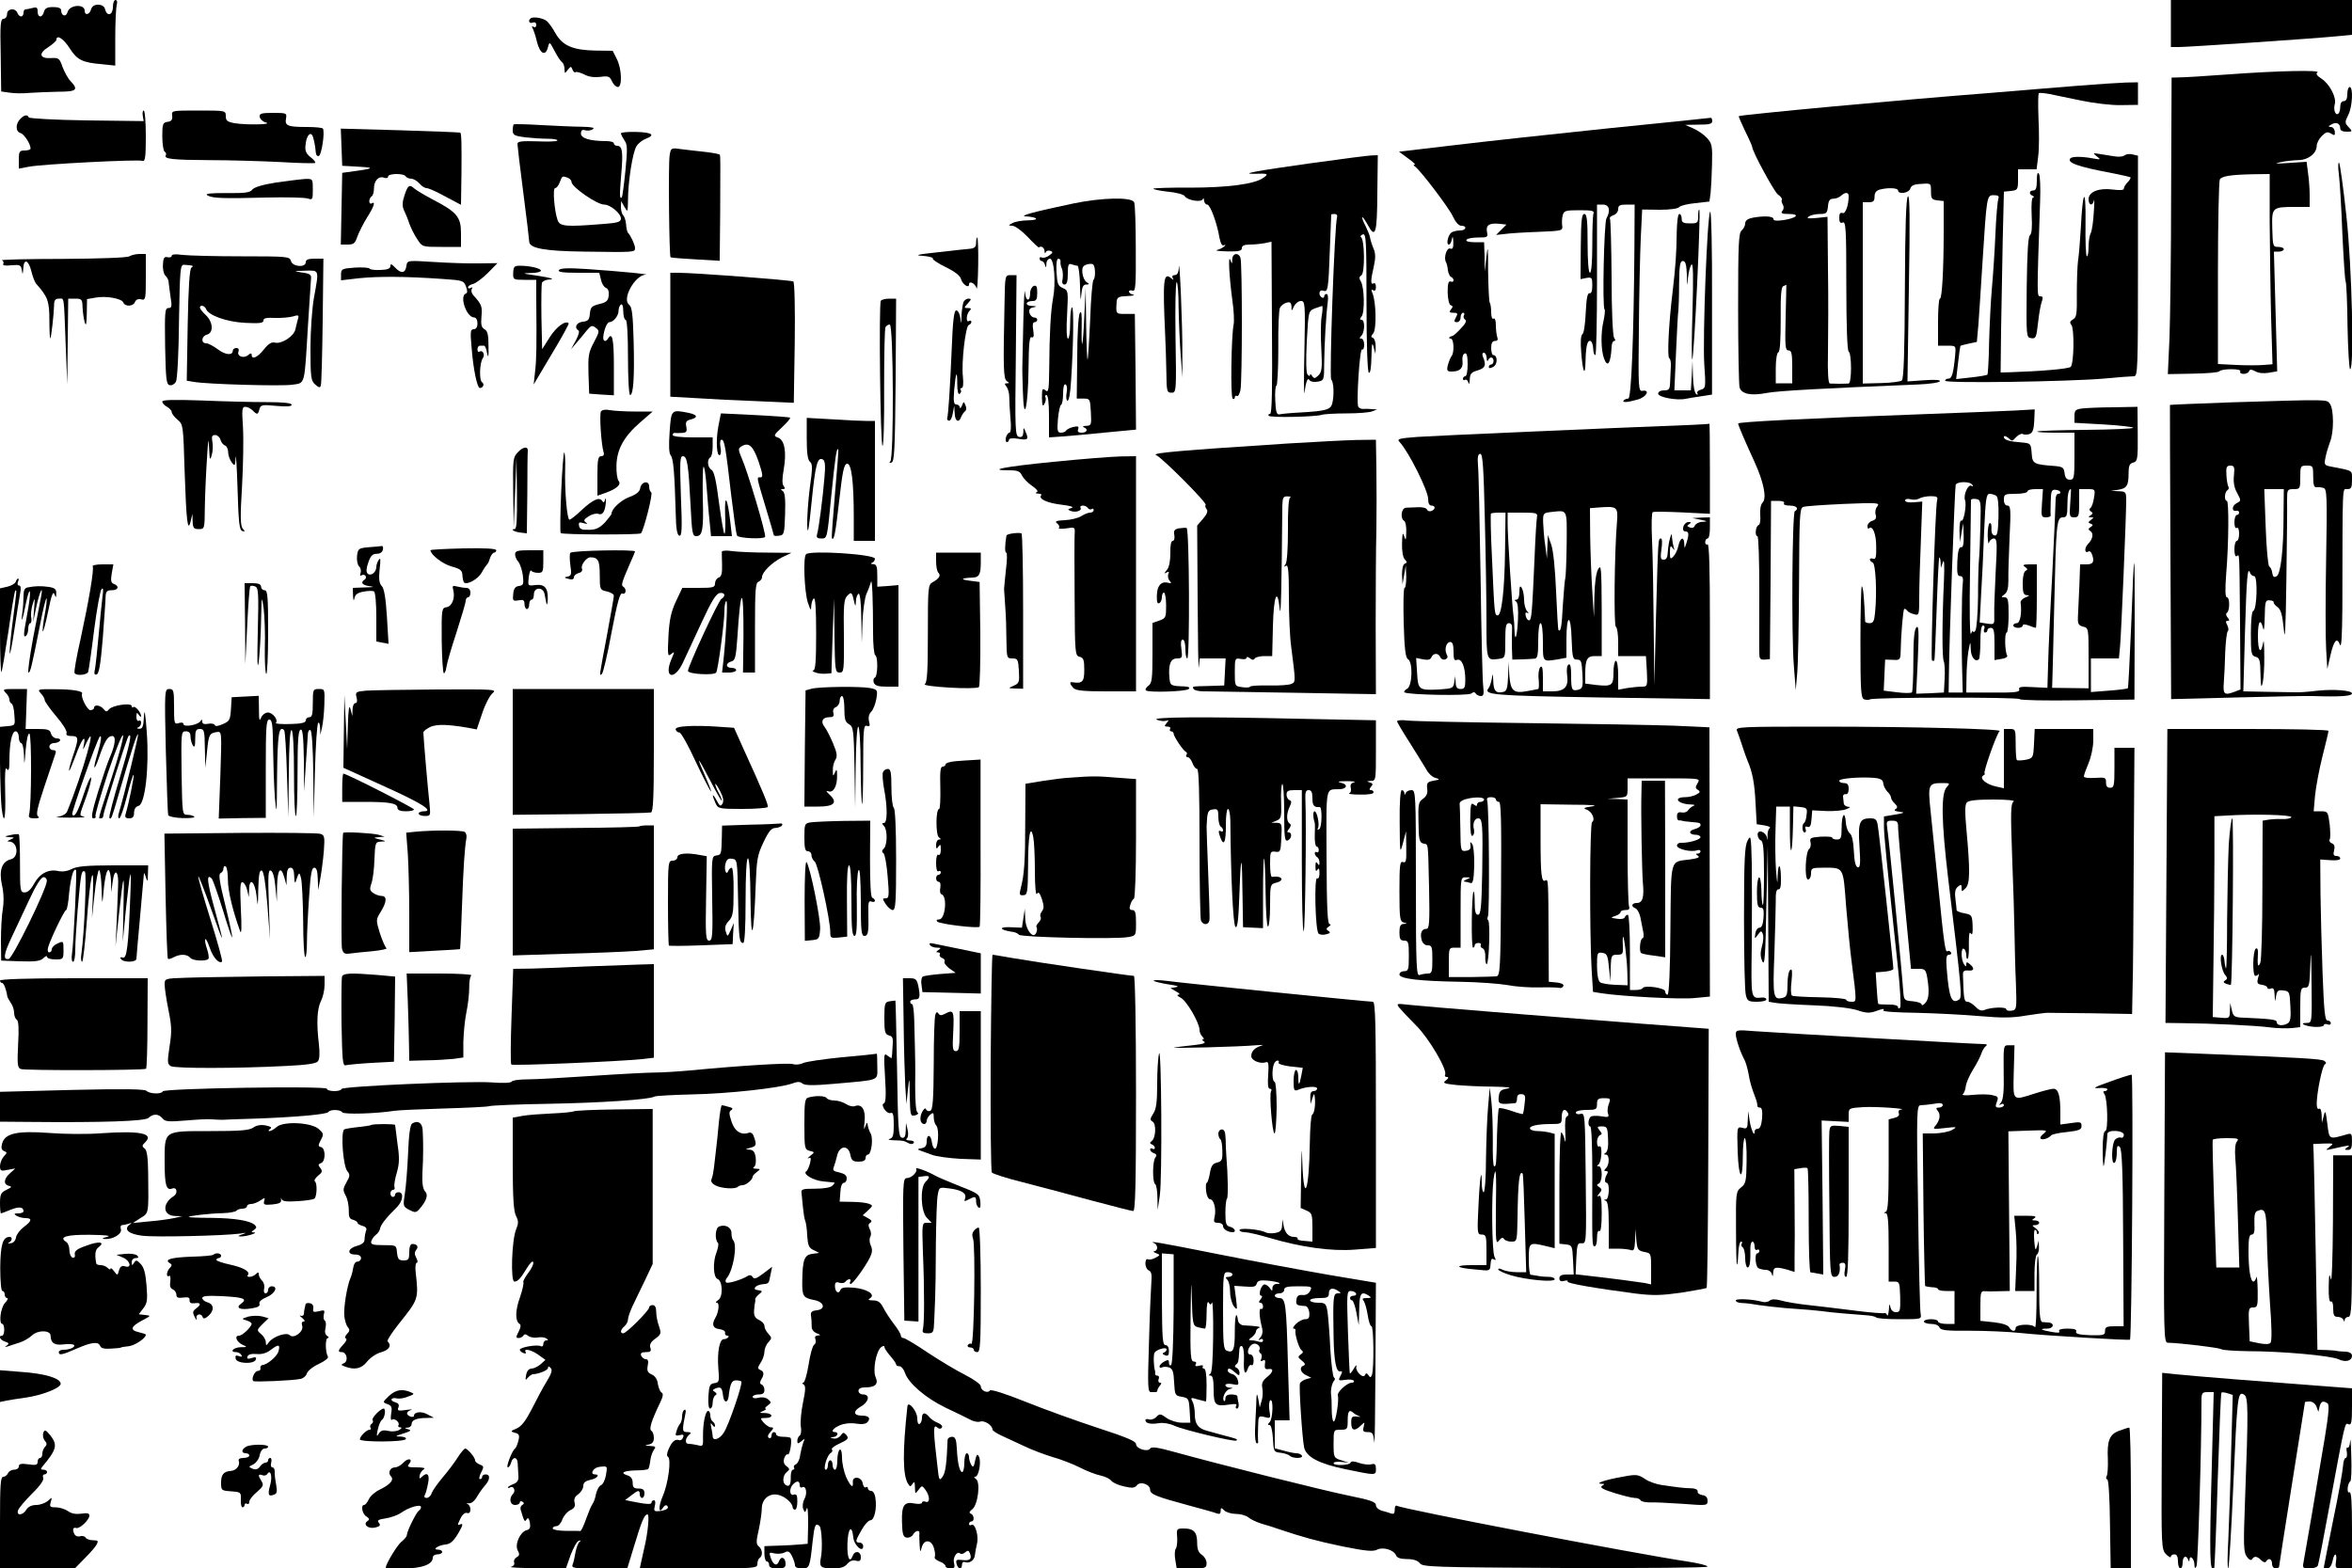 <?xml version="1.0" standalone="no"?>
<!DOCTYPE svg PUBLIC "-//W3C//DTD SVG 20010904//EN"
 "http://www.w3.org/TR/2001/REC-SVG-20010904/DTD/svg10.dtd">
<svg version="1.0" xmlns="http://www.w3.org/2000/svg"
 width="1000pt" height="667pt" viewBox="0 0 1000 667"
 preserveAspectRatio="xMidYMid meet">
<g transform="translate(0,667) scale(0.1,-0.1)"
fill="#000000" stroke="none">
<path d="M480 6640 c0 -34 -25 -42 -33 -10 -3 13 -14 20 -30 20 -16 0 -26 -7
-30 -20 -6 -23 -27 -27 -27 -6 0 31 -65 26 -73 -6 -6 -22 -27 -16 -27 8 0 9
-11 14 -34 14 -25 0 -35 -5 -39 -20 -7 -27 -27 -26 -27 1 0 17 -4 20 -22 15
-13 -3 -26 -6 -30 -6 -5 0 -8 -7 -8 -15 0 -8 -5 -15 -10 -15 -6 0 -13 7 -16
15 -9 23 -44 19 -44 -5 0 -11 -7 -20 -15 -20 -13 0 -15 -23 -12 -155 l2 -154
35 -5 c19 -3 58 -4 85 -1 28 2 83 4 123 5 78 0 87 8 52 45 -11 11 -26 39 -34
60 -13 37 -16 40 -49 38 -49 -3 -55 20 -11 47 18 12 34 26 34 31 0 24 31 4 56
-36 32 -50 54 -61 137 -68 l57 -6 0 117 c0 64 3 127 6 140 4 13 2 22 -5 22 -6
0 -11 -13 -11 -30z"/>
<path d="M9230 6570 l0 -100 35 0 c38 0 574 36 673 46 l62 6 0 74 0 74 -385 0
-385 0 0 -100z"/>
<path d="M2255 6591 c-11 -10 -4 -23 10 -17 9 3 15 0 15 -10 0 -9 -5 -12 -12
-8 -7 4 -8 3 -4 -5 4 -7 13 -33 19 -59 13 -52 37 -63 47 -22 6 24 7 23 28 -17
12 -23 26 -44 32 -48 5 -3 10 -16 10 -28 1 -21 1 -21 14 -4 13 16 14 16 20 1
4 -9 9 -14 13 -11 3 3 19 -1 36 -9 19 -11 44 -14 69 -11 34 5 41 2 50 -19 6
-13 17 -24 25 -24 19 0 17 78 -5 120 l-17 34 -75 1 c-95 2 -138 21 -168 73
-12 22 -29 46 -38 53 -16 13 -60 20 -69 10z"/>
<path d="M9480 6354 c-96 -7 -191 -13 -211 -13 l-36 -1 -2 -477 c0 -263 -4
-547 -7 -631 l-7 -153 107 2 c58 1 109 5 112 10 3 5 25 9 50 9 28 0 43 -4 39
-10 -3 -5 3 -10 14 -10 10 0 21 5 23 11 3 9 10 9 27 0 14 -8 37 -10 58 -6 l35
6 -7 255 -7 254 21 0 c11 0 21 5 21 10 0 6 -11 10 -24 10 -22 0 -23 3 -25 79
-2 90 -2 91 102 91 l57 0 0 49 c0 26 -3 70 -7 96 l-6 47 -76 -5 c-56 -4 -65
-3 -36 3 22 5 57 9 78 9 41 1 77 29 77 61 0 11 10 30 21 41 18 18 25 20 40 11
15 -10 17 -8 16 8 -1 11 -8 20 -17 20 -12 1 -12 3 3 11 20 12 37 4 37 -17 0
-9 10 -14 27 -14 25 0 26 1 9 19 -17 18 -17 22 -2 52 18 35 22 119 6 119 -5 0
-10 -13 -10 -30 0 -20 -5 -30 -15 -30 -9 0 -15 -9 -15 -24 0 -14 -4 -27 -9
-30 -12 -8 -21 18 -14 42 7 29 -22 84 -56 107 -21 13 -26 22 -18 27 17 11
-171 7 -373 -8z m170 -626 c1 -112 3 -294 6 -405 l6 -202 -38 -3 c-22 -2 -74
-2 -116 0 l-78 4 0 386 c0 213 4 392 8 399 9 14 45 20 140 22 l72 1 0 -202z"/>
<path d="M8830 6305 c-85 -7 -249 -20 -365 -30 -378 -29 -1067 -93 -1072 -99
-2 -1 11 -30 27 -64 17 -34 30 -64 30 -67 0 -19 93 -190 109 -202 12 -8 19
-18 17 -22 -3 -4 -1 -13 4 -21 5 -9 5 -19 -2 -27 -8 -10 -2 -13 28 -13 49 0
34 -17 -23 -26 -29 -4 -43 -3 -43 5 0 12 -40 14 -89 5 -20 -4 -31 -12 -31 -24
0 -10 -7 -23 -15 -30 -13 -11 -15 -60 -15 -329 0 -174 3 -326 6 -338 8 -29 49
-37 116 -24 45 9 248 20 643 36 49 2 91 8 93 14 2 6 -24 7 -67 4 l-71 -5 6
399 c5 290 4 395 -4 388 -8 -7 -12 -129 -13 -393 -1 -269 -5 -384 -13 -390 -6
-5 -46 -10 -88 -11 l-78 -2 0 385 0 386 25 0 c20 0 25 5 25 24 0 16 7 26 23
30 35 9 77 7 77 -4 0 -18 47 -11 52 8 4 13 16 19 47 20 41 3 41 3 41 -32 0
-30 3 -35 27 -38 l27 -3 0 -125 c0 -166 -7 -290 -16 -290 -5 0 -8 -45 -8 -100
l0 -100 38 0 c38 0 38 0 35 -37 -7 -79 -14 -103 -28 -103 -8 0 -15 -4 -15 -9
0 -12 521 -4 675 9 61 6 118 10 128 10 16 0 17 29 17 469 l0 469 -22 5 c-12 4
-27 2 -34 -3 -6 -6 -25 -8 -43 -5 -17 3 -45 7 -63 10 -31 5 -31 5 -13 -10 19
-14 17 -15 -20 -8 -45 8 -84 8 -92 0 -18 -18 32 -36 166 -61 46 -9 86 -18 89
-20 2 -3 -3 -12 -12 -21 -9 -9 -16 -21 -16 -27 0 -7 -16 -8 -47 -4 -59 8 -103
-10 -103 -41 0 -27 17 -31 23 -5 2 9 2 -14 -1 -53 -2 -38 -8 -78 -13 -87 -5
-9 -9 -35 -9 -57 0 -23 -3 -41 -7 -41 -5 0 -7 64 -6 142 2 158 -12 143 -20
-22 -3 -52 -8 -115 -12 -140 -3 -25 -5 -89 -5 -142 1 -82 -1 -98 -16 -106 -14
-8 -15 -14 -7 -24 13 -16 11 -164 -3 -178 -9 -9 -133 -19 -259 -23 l-39 -1 2
180 c2 98 5 271 7 384 l5 205 30 3 c28 3 30 6 30 48 l0 44 39 0 40 0 7 57 c4
31 4 103 1 160 -2 57 -2 105 2 107 3 2 24 0 46 -4 22 -5 83 -17 135 -28 52
-11 128 -20 168 -19 l72 1 0 48 0 48 -52 -1 c-29 -1 -123 -7 -208 -14z m-970
-469 c0 -39 -14 -77 -26 -72 -10 4 -14 -3 -14 -20 0 -19 4 -25 15 -20 13 5 15
-29 15 -269 0 -172 4 -276 10 -280 6 -3 10 -35 10 -71 0 -35 -4 -64 -10 -65
-5 0 -23 -1 -40 -1 -16 0 -35 1 -40 1 -7 1 -10 48 -8 134 1 72 2 232 0 353
l-2 222 -47 -5 c-36 -3 -44 -2 -33 6 8 6 29 11 47 11 28 0 32 3 35 33 2 24 8
32 23 32 11 0 26 6 33 13 18 16 32 15 32 -2z m636 -12 c-3 -9 -9 -75 -12 -147
-3 -73 -10 -177 -15 -232 -5 -55 -10 -159 -12 -232 -1 -72 -5 -134 -7 -136 -3
-3 -34 -8 -69 -12 l-64 -7 8 68 c4 38 9 71 10 73 2 2 19 6 37 10 l33 7 7 79
c3 44 11 161 17 260 18 283 18 285 48 285 19 0 24 -4 19 -16z m-904 -504 c-3
-122 -2 -140 12 -140 13 0 16 -13 16 -70 l0 -70 -35 0 -35 0 0 64 c0 37 5 66
11 68 7 2 10 52 10 140 -1 100 2 138 11 141 7 3 13 6 13 6 0 1 -1 -62 -3 -139z"/>
<path d="M607 6178 l4 -23 -243 3 c-134 2 -244 8 -246 13 -5 13 -19 11 -36 -7
-21 -21 -20 -55 2 -60 15 -5 42 -46 42 -66 0 -4 -11 -8 -25 -8 -22 0 -25 -4
-25 -39 l0 -38 43 8 c53 11 465 32 483 25 11 -4 14 16 14 104 0 61 -4 110 -9
110 -4 0 -6 -10 -4 -22z"/>
<path d="M732 6178 c2 -17 -3 -24 -19 -26 -21 -3 -23 -9 -23 -62 0 -32 5 -62
10 -65 6 -4 8 -10 5 -15 -10 -16 28 -20 183 -21 86 0 222 -4 302 -8 80 -5 147
-6 150 -4 3 3 -6 14 -20 25 -19 15 -24 28 -21 51 3 34 16 55 27 44 6 -6 14
-41 17 -78 1 -9 7 -15 13 -12 11 4 26 101 17 116 -2 4 -33 7 -68 7 -81 0 -95
5 -89 36 4 23 2 24 -55 24 -50 0 -59 -3 -57 -17 2 -10 14 -21 27 -24 31 -9
-82 -11 -133 -3 -32 6 -38 11 -38 30 0 24 -1 24 -116 24 -114 0 -115 0 -112
-22z"/>
<path d="M6845 6125 c-231 -24 -527 -56 -659 -72 l-238 -28 38 -28 c21 -15 34
-27 29 -27 -6 0 -6 -3 1 -8 23 -16 144 -175 161 -212 11 -24 25 -40 36 -40 26
0 21 -20 -5 -20 -13 0 -29 -4 -36 -8 -15 -10 -25 -52 -12 -52 5 0 11 10 13 23
3 15 5 12 6 -12 1 -25 -3 -32 -13 -28 -15 6 -29 -40 -18 -58 3 -5 7 -21 8 -34
2 -14 8 -27 14 -29 5 -2 10 -8 10 -14 0 -6 -6 -8 -12 -5 -10 3 -13 -10 -13
-46 1 -31 6 -52 13 -55 10 -3 10 -7 1 -18 -9 -11 -7 -14 10 -14 19 0 20 -3 11
-20 -9 -16 -8 -20 5 -20 8 0 15 9 15 20 0 11 5 20 11 20 5 0 7 -5 3 -11 -3 -6
-1 -14 5 -18 8 -5 2 -18 -19 -39 -16 -18 -33 -32 -36 -31 -3 0 -8 -2 -11 -5
-4 -3 -1 -6 5 -6 14 0 16 -61 3 -75 -4 -6 -11 -22 -15 -37 -6 -24 -3 -28 16
-28 35 0 50 14 46 45 -2 16 2 30 10 32 8 3 12 -10 12 -46 0 -28 -4 -51 -10
-51 -5 0 -10 -5 -10 -11 0 -5 4 -8 9 -4 5 3 12 -3 14 -12 3 -10 5 -5 6 12 1
26 6 32 34 40 32 10 37 22 22 58 -4 10 -3 17 4 17 6 0 11 -10 12 -22 0 -13 3
-17 6 -10 7 17 23 15 23 -3 0 -8 -4 -15 -10 -15 -5 0 -10 -5 -10 -10 0 -7 6
-7 19 0 19 10 19 50 0 50 -5 0 -9 14 -9 30 0 21 5 30 16 30 11 0 14 5 10 16
-3 9 -6 31 -6 50 0 21 -4 33 -10 29 -6 -4 -10 8 -10 28 0 18 -3 36 -6 40 -3 3
-6 64 -7 134 0 104 -1 116 -7 63 l-7 -65 -1 63 -2 62 -41 0 c-24 0 -38 4 -34
10 3 6 26 10 49 10 41 0 43 1 38 25 -5 28 11 38 55 33 l28 -3 -22 -22 -22 -22
37 4 c20 3 84 7 142 9 101 4 105 5 102 26 -2 12 -1 32 2 44 5 20 12 22 71 22
52 0 65 -2 60 -14 -3 -7 -5 -67 -5 -133 0 -73 -4 -119 -10 -119 -6 0 -10 48
-10 125 0 99 -3 125 -14 125 -11 0 -14 -29 -15 -139 l-1 -138 25 5 c23 4 25 1
25 -32 0 -23 -4 -35 -12 -33 -9 1 -13 -23 -16 -83 -2 -47 -8 -88 -14 -91 -7
-5 -9 -33 -5 -79 6 -82 17 -105 18 -39 1 50 5 78 13 87 10 9 18 -5 20 -32 0
-14 4 -26 9 -26 4 0 7 144 7 320 l0 320 25 0 c27 0 34 -25 15 -59 -10 -19 -18
-377 -8 -386 3 -3 1 -25 -4 -48 -13 -54 -11 -127 2 -162 15 -40 28 -21 32 48
0 15 5 27 11 27 6 0 6 4 0 13 -6 7 -11 115 -11 255 -1 134 -4 247 -7 252 -3 5
4 11 15 15 11 3 20 15 20 26 0 15 7 19 35 19 l35 0 -1 -187 c-3 -374 -13 -638
-26 -638 -6 0 -15 -3 -19 -7 -10 -11 14 -10 59 3 37 10 55 43 20 37 -17 -3
-18 14 -15 262 1 146 5 320 8 387 l6 122 75 -1 c44 0 78 5 82 11 4 6 35 14 68
17 l61 7 5 36 c2 20 5 75 6 122 2 79 0 89 -22 113 -13 14 -39 32 -58 40 l-34
15 58 1 c44 0 57 3 57 15 0 8 -3 15 -7 14 -5 -1 -197 -21 -428 -44z"/>
<path d="M2184 6141 c-2 -2 -4 -14 -4 -26 0 -19 7 -23 53 -29 28 -3 71 -6 95
-6 23 0 42 -3 42 -7 0 -5 -38 -6 -85 -4 -67 2 -85 0 -85 -11 0 -7 11 -101 25
-208 14 -107 25 -201 25 -207 0 -29 66 -41 236 -43 212 -3 214 -3 214 15 0 14
-19 54 -30 65 -3 3 -7 18 -8 35 -1 16 -7 34 -12 39 -6 6 -10 21 -10 36 l1 25
14 -25 c14 -24 14 -23 15 27 0 81 20 206 36 231 8 13 26 27 40 32 42 16 27 27
-41 29 -36 1 -65 -2 -65 -6 0 -5 7 -18 15 -30 13 -18 13 -37 4 -130 -6 -59
-13 -110 -15 -112 -10 -10 -10 9 -3 94 9 99 5 125 -17 125 -8 0 -14 5 -14 10
0 6 -15 10 -32 10 -70 0 -108 12 -108 32 0 14 5 18 18 14 9 -3 24 -1 32 4 11
7 -3 10 -45 11 -33 0 -111 4 -173 7 -63 4 -116 5 -118 3z m230 -227 c9 -3 16
-12 16 -18 0 -21 108 -96 139 -96 26 0 71 -38 71 -59 0 -15 -12 -19 -82 -24
-151 -12 -177 -10 -187 16 -14 39 -22 137 -11 137 6 0 15 11 20 25 10 27 11
28 34 19z"/>
<path d="M1452 6044 l3 -79 55 -3 c81 -4 83 -8 10 -18 l-65 -9 -3 -152 -3
-153 30 0 c25 0 31 6 40 33 7 19 25 55 41 81 30 47 38 72 20 61 -5 -3 -10 1
-10 9 0 8 5 18 10 21 6 3 10 19 10 34 0 33 20 54 44 45 9 -3 16 -1 16 5 0 14
67 15 75 1 3 -5 14 -10 23 -10 10 0 25 -9 35 -20 9 -11 23 -20 31 -20 8 0 44
-16 80 -36 l66 -35 2 133 c1 129 0 169 -5 174 -1 1 -116 6 -255 10 l-253 7 3
-79z"/>
<path d="M2847 6008 c-6 -35 -2 -427 4 -432 2 -2 50 -6 107 -9 l102 -6 2 202
c1 213 1 238 -1 248 0 4 -29 9 -63 13 -35 4 -82 9 -104 12 -41 6 -42 5 -47
-28z"/>
<path d="M5567 5975 c-228 -32 -298 -45 -232 -44 57 2 61 0 35 -18 -37 -26
-151 -41 -313 -41 -81 1 -150 -2 -153 -4 -3 -3 25 -9 60 -13 36 -3 69 -12 73
-19 11 -18 70 -28 77 -13 2 7 5 4 5 -5 1 -10 7 -18 14 -18 12 0 41 -76 52
-142 5 -24 11 -35 19 -31 7 4 8 3 1 -5 -5 -5 -19 -12 -30 -15 -11 -3 8 -5 43
-6 49 -1 62 2 62 14 0 10 10 15 34 15 18 0 47 3 63 6 l29 6 2 -366 c2 -261 0
-366 -8 -366 -6 0 -9 -4 -6 -8 5 -9 198 -5 226 4 8 3 56 6 105 6 50 0 99 4
110 9 l20 8 -20 1 c-11 1 -27 2 -37 1 -9 -1 -19 3 -23 9 -9 15 6 250 16 244 5
-3 9 6 9 20 0 14 -5 26 -12 26 -9 0 -9 3 0 12 15 15 16 68 1 68 -8 0 -8 4 0
14 14 17 12 124 -3 149 -8 13 -8 20 2 26 16 9 14 151 -1 162 -5 3 -2 9 7 12
14 6 16 -23 16 -288 0 -185 4 -296 10 -300 6 -4 10 21 11 67 1 55 3 66 9 43
l8 -30 1 32 c0 17 -5 33 -11 36 -10 3 -10 7 1 20 14 18 12 134 -4 171 -6 14
-5 17 3 12 8 -5 12 0 12 14 0 12 -4 18 -10 15 -13 -8 -13 12 1 72 8 37 8 55
-2 78 -7 17 -13 37 -14 45 -1 8 -10 30 -19 49 -10 18 -16 35 -14 37 2 2 12
-12 23 -32 33 -61 40 -38 41 134 l2 162 -27 -1 c-14 0 -133 -16 -264 -34z
m118 -227 c-11 -31 -34 -683 -25 -692 11 -11 13 -69 4 -103 -7 -25 -28 -31
-134 -37 -41 -2 -82 -6 -90 -8 -12 -2 -16 10 -18 60 -2 34 1 62 5 62 4 0 8 71
8 158 -1 86 2 164 7 173 4 9 17 19 28 22 15 4 20 0 21 -16 0 -22 0 -22 11 1 6
12 19 22 29 22 18 0 19 -11 15 -212 -3 -117 -2 -197 0 -178 7 50 14 67 22 53
4 -6 19 -9 35 -6 26 5 27 7 27 77 1 85 8 207 15 259 3 22 1 37 -5 37 -5 0 -10
-5 -10 -11 0 -5 -4 -7 -10 -4 -16 10 -12 35 5 29 21 -8 23 3 29 171 3 83 6
151 6 153 0 1 7 2 15 2 8 0 12 -6 10 -12z m-66 -425 c-4 -27 -4 -89 -1 -140 4
-78 2 -94 -12 -109 -15 -14 -19 -15 -27 -3 -5 8 -9 10 -9 5 0 -6 -4 -6 -10 0
-7 7 -8 57 -4 141 7 128 7 130 33 141 14 5 29 10 32 11 3 1 3 -20 -2 -46z"/>
<path d="M9944 5930 c4 -30 11 -144 15 -252 5 -108 11 -200 14 -205 3 -4 7
-90 8 -191 2 -100 7 -182 11 -182 18 0 8 435 -16 653 -13 120 -27 221 -31 225
-4 4 -5 -18 -1 -48z"/>
<path d="M8660 5903 c0 -32 -4 -43 -15 -43 -18 0 -20 -16 -2 -23 6 -3 7 -6 2
-6 -7 -1 -9 -30 -7 -77 3 -51 0 -79 -7 -84 -8 -5 -12 -71 -14 -221 -2 -211 -2
-214 19 -217 20 -3 22 3 29 64 4 38 11 78 16 91 6 17 5 23 -6 23 -15 0 -15 -7
-1 406 2 56 0 108 -5 115 -6 9 -9 -1 -9 -28z"/>
<path d="M1175 5894 c-58 -9 -94 -20 -102 -30 -9 -13 -31 -16 -110 -15 -71 0
-93 -2 -81 -10 22 -12 60 -14 253 -9 83 2 160 0 173 -4 21 -7 22 -5 22 38 0
45 0 46 -32 45 -18 -1 -73 -8 -123 -15z"/>
<path d="M1720 5840 c-10 -29 -10 -46 -3 -63 6 -12 17 -38 23 -57 7 -19 22
-50 34 -67 21 -33 21 -33 104 -33 l82 0 0 58 c0 69 -17 90 -119 143 -36 19
-71 40 -79 47 -21 19 -28 15 -42 -28z"/>
<path d="M4560 5804 c-157 -33 -229 -52 -200 -54 53 -3 62 -16 12 -17 -27 0
-58 -6 -68 -12 -18 -10 -18 -10 0 -11 11 0 40 -21 65 -47 25 -27 47 -47 48
-45 10 8 23 -1 24 -15 0 -10 3 -13 5 -6 3 7 12 9 20 6 12 -4 11 -8 -6 -20 -11
-8 -25 -11 -30 -8 -6 3 -10 1 -10 -4 0 -6 4 -11 9 -11 5 0 12 -8 14 -17 4 -14
5 -12 6 5 0 12 7 22 15 22 18 0 26 -103 13 -170 -10 -55 -15 -150 -16 -294 -1
-95 -3 -107 -16 -96 -13 11 -15 6 -15 -31 1 -35 3 -40 11 -26 5 9 7 22 4 27
-3 6 -1 10 4 10 7 0 11 -33 11 -90 l0 -90 58 4 c31 2 114 10 185 17 l127 12
-2 246 -3 246 -40 0 c-42 0 -41 0 -37 55 2 16 10 20 45 21 23 1 34 3 25 6 -10
2 -18 8 -18 13 0 5 7 7 15 4 13 -5 15 18 14 177 0 101 -3 191 -7 199 -11 23
-138 20 -262 -6z m-51 -246 c-1 -7 1 -21 6 -31 4 -9 5 -29 3 -42 -4 -17 -1
-25 8 -25 10 0 14 14 14 46 0 38 3 45 16 40 9 -3 20 -6 25 -6 5 0 10 -39 11
-87 1 -53 3 -69 5 -40 3 36 8 47 21 47 14 0 15 2 2 10 -8 5 -16 22 -18 39 -2
23 2 31 18 36 12 4 25 4 28 0 10 -9 10 -59 1 -65 -4 -3 -11 -79 -14 -170 -4
-91 -9 -167 -11 -169 -2 -2 -5 65 -6 150 l-2 154 -6 -125 c-6 -132 -13 -154
-11 -35 1 50 -1 65 -8 54 -6 -9 -11 -94 -11 -190 l-2 -174 29 0 c27 0 28 -2
31 -57 3 -55 2 -58 -20 -59 -13 0 -17 -3 -10 -6 20 -8 14 -23 -9 -23 -15 0
-19 5 -15 15 4 12 0 14 -22 9 -15 -4 -28 -11 -30 -16 -2 -4 -12 -8 -21 -8 -15
0 -17 8 -13 58 3 31 9 59 13 60 5 2 9 24 9 48 0 29 4 43 11 39 6 -4 7 -19 4
-35 -3 -15 -2 -31 3 -34 6 -4 13 31 16 86 10 151 12 316 4 311 -5 -2 -8 -33
-8 -69 0 -35 -4 -64 -9 -64 -6 0 -8 41 -4 103 5 100 5 102 -18 112 -21 9 -24
18 -27 68 -2 36 1 57 8 57 6 0 10 -6 9 -12z"/>
<path d="M7220 5752 c0 -30 -2 -32 -35 -32 -28 0 -35 4 -35 20 0 11 -4 20 -10
20 -6 0 -10 -33 -11 -77 -1 -90 -5 -146 -18 -258 -16 -129 -23 -273 -14 -278
5 -3 8 -18 7 -34 -1 -15 -2 -45 -3 -65 -1 -33 -4 -38 -26 -38 -15 0 -25 -6
-25 -14 0 -15 78 -30 117 -22 11 2 42 8 67 11 l45 7 0 397 c1 218 -3 389 -8
381 -13 -24 -32 -534 -25 -648 7 -100 6 -103 -14 -109 -12 -3 -19 -10 -15 -16
3 -6 1 -7 -5 -3 -7 4 -13 36 -14 74 l-2 67 -3 -62 -4 -63 -35 0 -35 0 7 163
c4 89 8 169 10 177 1 8 3 59 3 113 1 79 4 97 16 97 11 0 15 -14 17 -57 1 -54
2 -55 5 -13 3 25 9 50 15 55 7 7 8 -52 4 -200 -4 -115 -4 -207 -1 -203 8 7 37
629 30 636 -3 3 -5 -9 -5 -26z"/>
<path d="M4150 5637 c0 -17 -6 -23 -27 -25 -16 -1 -77 -8 -138 -15 -86 -9 -99
-13 -62 -15 26 -2 45 -7 43 -11 -3 -4 22 -21 55 -37 39 -19 62 -37 65 -51 6
-22 34 -41 34 -23 0 18 25 6 32 -15 3 -11 6 33 7 98 1 64 -1 117 -4 117 -3 0
-5 -10 -5 -23z"/>
<path d="M550 5580 c-9 -6 -129 -10 -285 -11 -149 0 -264 -3 -257 -6 6 -2 9
-9 6 -15 -4 -7 8 -9 34 -6 38 3 41 1 45 -22 3 -20 4 -18 6 8 2 45 23 37 35
-14 5 -21 14 -44 20 -51 50 -56 56 -74 56 -159 0 -43 2 -75 4 -73 4 5 15 103
16 142 0 20 5 27 20 27 24 0 21 20 29 -190 l7 -175 2 183 2 182 30 0 c28 0 30
-3 31 -37 1 -21 5 -49 9 -63 6 -19 8 -9 9 36 l1 62 34 6 c45 9 113 -3 120 -20
7 -19 42 -18 50 2 4 10 14 14 26 11 19 -5 20 0 20 94 l0 99 -27 0 c-16 0 -35
-5 -43 -10z"/>
<path d="M730 5582 c0 -5 -8 -8 -17 -6 -14 4 -19 -2 -20 -30 -2 -19 3 -41 10
-48 8 -7 14 -20 14 -28 1 -8 4 -36 8 -62 7 -41 5 -48 -9 -48 -15 0 -16 -17
-14 -162 3 -143 5 -163 20 -166 9 -2 21 5 26 15 6 10 12 126 13 258 4 221 5
240 22 239 40 -3 42 -4 31 -12 -8 -5 -13 -83 -16 -244 l-4 -237 30 -5 c56 -10
373 -19 419 -12 55 8 51 -7 66 246 6 96 12 186 13 200 3 22 -2 26 -37 31 -39
6 -39 6 13 8 60 1 59 7 37 -114 -8 -44 -15 -141 -15 -216 0 -123 2 -138 20
-154 16 -14 21 -15 24 -4 3 8 6 132 8 277 l3 262 -37 0 c-27 0 -38 -4 -38 -15
0 -24 -56 -20 -63 5 -5 19 -14 20 -210 20 -112 0 -225 3 -251 6 -29 4 -46 3
-46 -4z m146 -226 c10 -27 87 -55 167 -59 61 -3 77 -1 77 10 0 10 13 13 48 11
26 -1 60 2 76 6 25 8 28 6 23 -10 -3 -11 -8 -30 -11 -44 -6 -30 -59 -64 -87
-57 -14 4 -28 -5 -47 -29 -27 -34 -52 -45 -52 -23 0 8 -5 8 -15 -1 -19 -16
-49 -5 -41 15 3 9 0 15 -9 15 -8 0 -15 -5 -15 -10 0 -23 -31 -20 -63 4 -19 14
-41 26 -50 26 -24 0 -21 31 3 37 29 8 26 54 -5 83 -14 13 -25 27 -25 32 0 13
20 9 26 -6z"/>
<path d="M5239 5568 c0 -22 -1 -22 -8 -3 -10 25 -5 -72 9 -175 6 -41 8 -86 5
-100 -10 -49 -14 -309 -4 -315 5 -4 9 -1 9 5 0 6 4 9 9 6 5 -3 11 8 15 25 8
40 8 542 0 563 -9 24 -34 19 -35 -6z"/>
<path d="M1728 5540 c-4 -32 -22 -35 -47 -9 -16 17 -21 19 -21 8 0 -11 -12
-16 -42 -17 -23 -1 -44 1 -47 6 -3 4 -32 6 -63 4 -54 -4 -58 -6 -58 -29 l0
-25 78 9 c81 8 193 8 350 -3 89 -6 94 -7 103 -32 7 -18 7 -28 0 -30 -29 -10 2
-102 35 -102 8 0 14 -10 14 -25 0 -16 -6 -25 -16 -25 -14 0 -15 -11 -9 -77 7
-93 24 -173 35 -173 15 0 21 18 9 25 -12 8 -10 84 4 102 10 14 0 36 -14 28 -5
-4 -9 1 -9 9 0 9 5 16 10 16 6 0 13 0 18 0 4 1 10 -14 13 -32 5 -24 7 -15 6
30 0 48 -4 65 -17 72 -13 7 -16 19 -13 54 4 44 1 51 -35 91 -7 8 -10 20 -6 26
4 8 3 9 -4 5 -7 -4 -12 -3 -12 2 0 6 10 12 23 15 12 4 40 25 62 47 l40 41 -80
-1 c-44 -1 -130 2 -192 6 -111 7 -111 7 -115 -16z"/>
<path d="M5012 5533 c-1 -23 -7 -33 -18 -33 -9 0 -12 -5 -8 -12 6 -10 4 -10
-8 0 -31 25 -35 -7 -24 -243 2 -38 4 -109 5 -157 1 -82 2 -88 22 -88 20 0 21
3 17 235 -2 129 0 235 5 235 4 0 8 -48 8 -107 1 -60 5 -151 9 -203 l7 -95 0
105 c1 113 -12 416 -15 363z"/>
<path d="M2182 5510 c-1 -29 0 -30 49 -30 l49 0 0 -77 c2 -208 1 -262 -5 -313
l-6 -55 76 128 c43 71 75 130 73 132 -13 14 -52 -14 -80 -58 l-33 -52 -3 135
c-1 74 0 140 2 147 3 7 16 13 28 14 33 1 11 8 -57 18 -55 8 -57 9 -17 10 23 0
42 5 42 10 0 10 -48 21 -90 21 -23 0 -27 -4 -28 -30z"/>
<path d="M2376 5521 c-5 -8 18 -11 83 -11 l89 0 7 -29 c3 -16 13 -32 21 -35
10 -4 14 -16 12 -33 -2 -22 -10 -29 -40 -36 -32 -8 -37 -13 -40 -40 -2 -27 -8
-33 -30 -35 -27 -3 -38 -25 -19 -37 6 -3 1 -21 -11 -43 l-20 -37 23 27 c13 15
33 39 44 53 18 21 22 23 38 11 17 -13 16 -16 -8 -62 -23 -43 -25 -58 -23 -133
l3 -85 53 -4 52 -3 0 125 c0 115 -7 146 -25 116 -10 -16 -22 -12 -20 8 3 30
16 62 26 62 17 0 39 27 39 49 0 11 5 23 10 26 6 4 10 -8 10 -29 0 -20 5 -36
10 -36 6 0 10 -60 10 -160 0 -88 4 -160 9 -160 14 0 19 77 15 229 -3 113 -7
146 -19 155 -32 23 23 124 69 128 26 1 -104 14 -250 24 -80 5 -113 4 -118 -5z"/>
<path d="M2850 5246 l0 -263 108 -6 c59 -4 177 -10 262 -13 l155 -7 4 255 c2
150 -1 258 -6 261 -9 6 -422 37 -488 37 l-35 0 0 -264z"/>
<path d="M4271 5383 c-6 -278 -5 -324 10 -334 11 -7 12 -9 0 -9 -10 0 -11 -3
-2 -14 6 -7 12 -27 12 -42 0 -16 2 -57 5 -91 4 -38 2 -63 -4 -63 -5 0 -12 -9
-15 -20 -3 -11 -1 -20 4 -20 5 0 9 5 9 10 0 6 15 8 40 4 41 -7 45 -3 30 31 -8
19 -9 19 -9 -3 -1 -17 -6 -22 -18 -20 -17 3 -18 26 -14 346 l3 342 -24 0 c-25
0 -25 0 -27 -117z"/>
<path d="M4351 5310 c-2 -85 -4 -168 -4 -185 -1 -16 0 -70 2 -120 4 -142 22
-68 24 98 1 105 4 137 13 133 9 -4 11 5 7 30 -4 22 -2 34 6 34 6 0 11 5 11 10
0 6 -6 10 -14 10 -7 0 -16 9 -19 19 -3 15 1 21 17 24 16 3 15 5 -7 6 -31 1
-28 21 4 21 15 0 19 7 19 35 0 26 -3 33 -15 29 -8 -4 -15 -17 -15 -29 0 -40
-19 -38 -22 2 -2 21 -5 -32 -7 -117z"/>
<path d="M3745 5391 c-9 -15 -2 -612 7 -617 5 -3 8 107 7 244 0 138 2 255 6
261 3 6 12 11 18 11 16 0 18 -571 2 -583 -6 -5 -4 -7 5 -4 13 3 15 52 18 350
l2 347 -29 0 c-17 0 -32 -4 -36 -9z"/>
<path d="M4096 5384 c-3 -9 -7 -34 -8 -57 -1 -37 -2 -38 -5 -9 -2 17 -10 32
-17 32 -10 0 -15 -43 -20 -172 -7 -165 -14 -270 -19 -288 -1 -4 3 -9 8 -9 6
-1 13 13 16 31 l6 33 2 -32 c1 -35 18 -44 28 -15 4 9 11 20 16 23 6 4 7 15 2
25 -7 18 -8 18 -15 -1 -5 -11 -9 -14 -9 -7 -1 6 -7 12 -15 12 -11 0 -13 13 -9
63 7 76 13 87 13 23 0 -29 4 -45 10 -41 6 4 8 11 5 16 -4 5 -2 9 4 9 6 0 8 19
5 48 -7 60 11 215 25 220 6 2 11 8 11 13 0 6 -4 7 -10 4 -14 -9 -12 29 2 43 9
9 8 12 -7 12 -17 0 -17 1 0 20 15 17 16 20 3 20 -9 0 -19 -7 -22 -16z"/>
<path d="M690 4962 c0 -6 9 -16 20 -22 11 -6 20 -16 20 -22 0 -7 11 -21 25
-33 24 -20 24 -23 30 -220 7 -210 13 -265 26 -210 l7 30 1 -32 c1 -28 5 -33
26 -33 25 0 25 0 26 98 1 53 5 144 9 202 5 85 7 93 9 45 2 -51 4 -56 11 -31 5
16 6 42 3 57 -4 23 -2 29 12 29 9 0 19 -9 22 -19 3 -11 11 -22 19 -25 8 -3 14
-16 14 -29 0 -13 7 -32 15 -43 13 -18 15 -16 17 21 1 22 5 -38 8 -134 4 -143
8 -175 20 -179 12 -4 13 -3 2 10 -10 13 -11 50 -3 179 5 90 7 203 4 252 -5 75
-4 87 10 87 9 0 22 -7 31 -15 19 -20 23 -19 29 5 5 18 11 20 71 14 45 -4 66
-3 66 5 0 7 -36 11 -108 11 -60 0 -184 3 -275 7 -121 4 -167 3 -167 -5z"/>
<path d="M9486 4959 c-142 -5 -259 -10 -260 -11 0 -2 0 -284 2 -627 l3 -624
277 7 c152 4 300 7 327 6 116 -4 165 0 165 11 0 13 -75 19 -145 12 -39 -5 -82
-8 -95 -7 -14 0 -69 1 -123 2 l-99 2 7 253 c7 234 11 282 22 250 3 -7 10 -13
17 -13 16 0 12 -143 -4 -148 -6 -2 -10 -42 -10 -97 0 -84 2 -93 20 -98 17 -4
20 -14 21 -74 1 -52 3 -61 9 -38 4 17 8 68 7 115 0 47 -2 74 -4 60 -10 -56
-23 -42 -23 25 0 65 11 79 23 30 3 -11 5 12 6 52 1 64 3 72 20 70 11 0 19 -4
18 -8 -1 -4 6 -14 17 -21 14 -11 20 -34 26 -94 5 -58 8 -3 11 211 2 160 4 311
3 338 0 45 1 47 28 47 27 0 28 2 28 50 0 48 1 50 28 50 26 0 27 -2 27 -47 0
-35 4 -47 14 -45 7 1 20 0 30 -3 14 -4 16 -32 11 -302 -3 -164 -3 -336 0 -383
l5 -85 13 57 c15 65 28 80 41 46 6 -15 9 39 10 157 1 544 -1 505 21 505 17 0
20 7 20 39 0 43 7 38 -90 57 -27 5 -29 8 -23 37 3 18 12 47 19 66 18 42 17
141 0 164 -15 19 1 19 -420 6z m12 -311 c-3 -29 1 -53 14 -75 17 -32 17 -33
-3 -43 -21 -12 -21 -37 0 -32 6 1 11 -2 11 -8 0 -5 -4 -10 -10 -10 -5 0 -10
-14 -10 -31 0 -17 4 -28 10 -24 6 4 10 -7 10 -24 0 -17 -4 -31 -10 -31 -5 0
-10 -16 -10 -36 0 -21 4 -33 10 -29 12 8 11 31 14 -293 l2 -274 -23 -9 c-46
-17 -52 -13 -48 39 2 26 5 84 6 130 2 46 7 86 11 88 4 3 3 14 -2 25 -8 14 -7
19 1 19 9 0 9 3 0 14 -7 8 -8 17 -3 20 13 8 13 66 0 66 -7 0 -8 31 -3 98 11
130 12 312 3 312 -12 0 -10 38 2 45 6 4 8 11 4 16 -3 6 -7 28 -8 50 -2 32 1
39 17 39 16 0 19 -6 15 -42z m211 -165 c0 -152 -12 -252 -29 -263 -11 -7 -16
-4 -19 13 -1 12 -7 25 -13 28 -5 4 -12 79 -15 168 l-6 161 42 0 41 0 -1 -107z"/>
<path d="M8853 4933 c-29 -4 -33 -8 -33 -33 l0 -28 125 -7 c69 -4 125 -11 125
-14 0 -4 -91 -8 -202 -9 -111 -1 -204 -4 -206 -7 -3 -3 31 -5 76 -5 l82 0 0
-100 c0 -92 -2 -100 -19 -100 -14 0 -21 8 -23 28 -3 23 -8 27 -38 30 -94 7
-99 9 -102 55 -3 40 -5 42 -38 45 -55 4 -80 11 -80 23 0 7 6 6 17 -2 20 -17
16 -17 37 4 10 9 22 15 27 11 5 -3 17 -3 27 0 14 5 19 18 21 55 l2 50 -88 -5
c-48 -2 -207 -9 -353 -14 -546 -20 -820 -34 -820 -41 0 -7 29 -75 70 -164 38
-83 53 -154 34 -172 -8 -9 -12 -29 -10 -53 2 -22 -1 -41 -7 -43 -13 -4 -17
-47 -5 -47 5 0 8 -105 8 -232 0 -128 -1 -247 0 -264 0 -26 4 -30 23 -29 l22 2
3 336 2 337 31 0 c17 0 28 -4 24 -10 -4 -6 7 -10 24 -10 30 0 41 -13 22 -24
-11 -7 -15 -522 -4 -658 l8 -103 6 70 c4 39 7 212 8 386 1 284 3 318 17 323 9
4 87 9 173 13 143 6 155 5 143 -10 -8 -9 -11 -25 -7 -36 4 -14 0 -21 -15 -26
-11 -3 -20 -14 -20 -22 0 -9 3 -14 6 -10 15 15 31 -23 31 -76 1 -46 -2 -57
-13 -53 -8 3 -14 1 -14 -3 0 -5 6 -11 12 -13 13 -5 19 -130 10 -215 -3 -34 -8
-43 -23 -43 -10 0 -19 3 -19 8 -4 98 -8 144 -14 149 -3 3 -6 -102 -6 -234 0
-211 2 -242 16 -247 9 -3 20 -3 25 0 15 9 630 10 636 1 3 -5 114 -7 247 -5
l241 3 1 310 c1 359 -2 360 -15 1 -6 -142 -12 -260 -14 -263 -3 -2 -39 -7 -81
-10 l-76 -6 0 72 0 71 59 0 60 0 5 53 c5 53 26 552 26 620 0 35 -2 37 -32 38
l-33 2 30 4 c37 6 45 17 45 69 0 33 4 43 20 47 18 5 20 14 19 121 l-1 116
-101 -2 c-56 0 -117 -3 -134 -5z m-467 -325 c4 -7 3 -8 -4 -4 -14 9 -36 -40
-27 -62 7 -20 -6 -93 -16 -86 -5 3 -8 -16 -8 -43 l2 -48 7 40 7 40 2 -52 c1
-38 -3 -52 -11 -50 -9 1 -14 -17 -16 -60 -2 -51 0 -63 12 -63 11 0 14 -8 11
-33 -5 -35 -6 -268 -2 -387 l2 -75 -30 0 -30 0 1 70 c1 139 25 800 29 813 5
15 61 16 71 0z m296 -78 c-4 -56 -3 -60 17 -60 11 0 20 3 20 8 -1 4 -1 30 0
59 1 45 4 52 21 50 20 -1 29 -17 10 -17 -5 0 -10 -10 -10 -22 0 -13 -6 -154
-14 -313 -9 -160 -17 -335 -18 -390 l-3 -100 -62 3 c-50 3 -62 1 -58 -10 4
-11 -17 -14 -110 -13 l-115 0 1 65 c0 36 4 85 8 110 8 45 9 45 10 9 1 -34 20
-57 35 -42 3 4 6 37 6 75 0 43 4 68 11 68 6 0 9 -7 5 -15 -3 -8 -1 -15 4 -15
6 0 10 5 10 10 0 6 7 10 15 10 12 0 15 -14 15 -68 l0 -69 30 5 c16 2 27 9 24
14 -10 16 -12 98 -2 98 4 0 8 34 8 75 0 64 -3 75 -17 75 -16 0 -16 1 0 13 11
8 16 26 16 57 -1 25 2 107 5 183 6 119 5 137 -9 137 -9 0 -15 9 -15 25 0 23 3
25 50 25 28 0 50 5 50 10 0 6 15 10 33 10 l33 0 -4 -60z m120 0 c-4 -56 -3
-60 17 -60 19 0 21 6 21 60 l0 60 34 0 c34 0 35 0 29 -37 -3 -21 -10 -41 -16
-44 -5 -4 -4 -10 3 -14 9 -6 9 -10 -1 -16 -11 -7 -11 -9 1 -9 13 0 13 -1 0
-11 -12 -9 -13 -12 -1 -16 11 -5 11 -7 0 -14 -11 -7 -11 -11 -2 -17 16 -10 11
-35 -10 -56 -16 -17 -14 -42 3 -31 4 3 11 -2 14 -11 12 -32 6 -44 -22 -44
l-28 0 -3 -87 c-2 -49 -5 -107 -6 -130 -2 -36 1 -42 22 -48 23 -5 23 -8 23
-134 l0 -128 -77 1 -78 1 1 30 c1 17 4 161 8 320 8 351 10 375 37 375 16 0 19
7 19 53 0 44 5 67 15 67 1 0 -1 -27 -3 -60z m-315 32 c8 -5 11 -35 10 -90 -2
-67 -5 -82 -17 -79 -10 2 -14 13 -13 30 1 15 -2 25 -8 22 -5 -4 -8 -27 -8 -53
1 -26 3 -39 6 -29 2 9 12 17 20 17 14 0 15 -16 8 -142 -4 -79 -7 -161 -6 -184
1 -40 1 -40 -30 -36 l-32 5 6 116 c4 64 10 187 13 274 6 134 9 157 23 157 9 0
21 -4 28 -8z m-251 -19 c-8 -26 -28 -674 -22 -681 3 -3 8 -3 10 -1 2 2 6 100
10 218 4 118 9 217 11 220 3 2 5 -7 6 -20 l1 -24 9 25 c5 16 7 -13 4 -80 -8
-175 -8 -324 -1 -341 4 -9 6 -43 4 -75 l-3 -59 -59 -3 -59 -2 7 147 c5 119 4
145 -6 135 -9 -9 -13 -51 -13 -142 0 -70 -3 -131 -6 -134 -3 -4 -32 -4 -63 0
l-57 7 3 66 3 66 33 -1 c30 -2 32 0 33 35 1 66 10 176 15 181 3 2 8 0 12 -6 4
-6 17 -13 30 -16 21 -6 22 -4 22 71 0 43 3 152 7 243 l6 165 -36 -3 c-21 -2
-37 1 -37 8 0 6 10 8 23 5 12 -4 29 -2 37 3 8 5 30 10 48 10 27 0 32 -3 28
-17z m184 -108 c-1 -60 -4 -126 -6 -145 -2 -19 -4 -92 -4 -161 -1 -69 -6 -132
-11 -140 -5 -8 -9 -9 -10 -4 0 6 -4 1 -9 -10 -5 -12 -7 101 -4 270 2 160 4
294 4 298 0 5 10 7 21 5 21 -3 22 -8 19 -113z"/>
<path d="M8610 4259 c11 -8 12 -12 3 -16 -8 -3 -13 -24 -13 -54 0 -40 3 -49
18 -50 13 0 11 -3 -6 -9 -13 -6 -22 -15 -21 -22 6 -45 -2 -88 -16 -88 -8 0
-15 -4 -15 -10 0 -5 9 -10 20 -10 11 0 20 4 20 10 0 6 9 6 26 0 14 -6 27 -10
30 -10 2 0 4 61 4 135 l0 135 -32 0 c-26 0 -30 -3 -18 -11z"/>
<path d="M2555 4920 c-7 -12 1 -138 11 -172 4 -12 0 -18 -10 -18 -13 0 -16
-14 -16 -84 l0 -84 34 12 c48 17 69 36 56 51 -6 8 -10 37 -9 67 2 68 32 122
101 182 l53 46 -76 0 c-42 0 -90 3 -107 6 -18 4 -32 1 -37 -6z"/>
<path d="M2847 4833 c-4 -58 -3 -91 5 -100 11 -14 16 -73 21 -247 1 -64 6 -91
15 -94 11 -3 13 26 7 167 -5 147 -4 171 8 171 19 0 24 -34 33 -207 6 -120 8
-133 24 -133 27 0 32 27 28 164 -1 69 0 127 3 131 4 3 9 -34 13 -82 4 -49 9
-116 13 -150 l6 -63 44 0 45 0 -7 61 c-12 105 -25 124 -22 32 2 -46 1 -83 -3
-83 -3 0 -13 59 -23 132 -12 95 -21 134 -32 140 -17 10 -20 44 -5 53 6 3 10
24 10 46 l0 39 -85 0 c-50 0 -85 4 -85 10 0 6 3 9 8 9 4 -1 18 -1 31 0 19 1
23 5 19 26 -4 20 -1 26 18 31 33 8 30 20 -7 28 -76 15 -75 15 -82 -81z"/>
<path d="M3054 4856 c-11 -61 -7 -129 7 -121 4 3 6 19 2 35 -3 18 -1 30 5 30
12 0 17 -29 41 -237 11 -89 21 -166 25 -171 7 -11 113 -16 119 -5 6 9 -75 281
-100 336 -14 33 -15 40 -2 48 32 20 50 5 74 -63 18 -54 20 -68 9 -68 -18 0
-19 8 21 -126 19 -63 35 -117 35 -120 0 -3 10 -4 23 -2 21 3 22 8 25 92 2 65
-1 92 -10 98 -10 6 -10 8 1 8 9 0 10 4 3 13 -7 8 -7 31 0 70 13 74 4 126 -24
136 -20 7 -20 10 17 44 21 20 37 38 34 41 -2 2 -69 7 -149 11 l-145 7 -11 -56z"/>
<path d="M3430 4805 c0 -62 4 -91 14 -99 11 -9 11 -27 -1 -111 -7 -55 -12
-127 -11 -160 2 -45 7 -19 19 103 16 160 25 192 49 177 8 -5 10 -29 5 -79 -7
-86 -24 -215 -31 -238 -4 -14 1 -18 19 -18 24 0 24 1 41 178 17 170 23 209 30
201 2 -2 -5 -87 -14 -189 -9 -102 -15 -187 -13 -189 9 -12 15 20 31 160 14
124 20 154 33 157 19 3 29 -74 29 -230 l0 -98 45 0 45 0 0 255 0 255 -38 0
c-22 0 -87 3 -145 7 l-107 6 0 -88z"/>
<path d="M7190 4863 c-367 -14 -1093 -46 -1164 -51 -80 -6 -88 -9 -75 -22 39
-42 122 -209 121 -242 0 -18 5 -28 14 -28 18 0 18 -16 0 -23 -8 -3 -16 0 -19
6 -2 7 -20 11 -38 10 -19 -1 -42 -2 -51 -2 -20 -1 -26 -45 -8 -56 6 -3 10 -25
9 -48 -1 -36 -2 -38 -9 -17 -6 19 -8 12 -9 -31 -1 -31 4 -61 12 -68 10 -11 10
-14 0 -18 -8 -3 -12 -21 -12 -46 l2 -42 7 40 7 40 2 -47 c0 -27 -3 -48 -7 -48
-5 0 -6 -66 -4 -147 3 -112 8 -150 18 -156 22 -12 19 -113 -3 -126 -10 -5 -15
-12 -12 -15 11 -11 272 -16 285 -5 8 7 14 7 19 -1 3 -5 13 -10 21 -10 12 0 14
9 10 43 -3 23 -8 232 -11 465 -4 233 -8 445 -11 473 -3 36 0 49 10 49 10 0 14
-57 19 -277 4 -153 7 -348 7 -435 0 -167 0 -167 52 -160 28 4 28 5 28 78 0 60
3 74 15 74 10 0 15 -8 14 -22 -1 -13 -1 -48 -1 -78 l2 -55 40 1 c22 1 47 2 55
3 12 1 15 17 15 76 0 43 4 75 10 75 6 0 10 -33 10 -80 0 -87 -2 -84 63 -74
l37 7 0 78 c0 109 19 111 22 2 3 -80 5 -88 23 -88 18 0 20 -8 23 -61 3 -54 1
-62 -17 -67 -28 -7 -31 -1 -31 60 0 37 -3 52 -11 47 -7 -4 -9 -22 -6 -46 7
-49 -11 -68 -64 -68 l-39 0 0 57 c0 42 -3 54 -11 46 -6 -6 -10 -30 -7 -52 2
-23 1 -41 -2 -41 -3 -1 -24 -5 -47 -9 -58 -11 -71 1 -76 69 l-3 55 -2 -61 c-2
-49 -6 -63 -19 -66 -32 -8 -43 3 -44 45 -2 34 -3 37 -6 12 -3 -16 -9 -35 -13
-40 -25 -30 9 -33 473 -41 l467 -7 0 332 c0 219 -3 330 -10 326 -5 -3 -10 1
-10 9 0 9 5 16 10 16 6 0 10 20 10 45 l0 45 -37 -1 -38 -2 35 -7 c30 -6 31 -8
9 -9 -15 0 -29 -8 -33 -16 -3 -9 -12 -12 -21 -8 -13 5 -14 7 -3 14 10 7 9 9
-3 9 -9 0 -19 -9 -22 -20 -3 -13 0 -20 9 -20 15 0 16 -12 4 -50 -8 -24 -8 -24
-9 -2 -1 32 -17 27 -25 -9 -3 -16 -13 -37 -21 -45 -13 -14 -15 -12 -15 18 0
26 3 30 11 18 9 -12 10 -12 5 3 -3 10 -6 28 -7 40 -1 20 -2 20 -9 -3 -4 -14
-8 -40 -9 -57 -1 -23 -6 -33 -17 -33 -14 0 -15 7 -10 45 4 25 3 45 -2 45 -12
0 -12 7 -21 -325 l-7 -300 -3 250 c-1 138 -4 302 -7 367 -3 64 -2 118 3 120 4
3 61 2 126 -1 l117 -6 0 193 c0 105 -1 191 -2 190 -2 -1 -37 -3 -78 -5z m-315
-412 c-11 -130 -14 -441 -5 -446 6 -4 10 -33 10 -66 l0 -59 59 0 59 0 4 -65
c3 -64 2 -65 -22 -65 -14 0 -42 -3 -62 -6 l-38 -7 0 62 c0 34 -4 61 -10 61 -5
0 -10 -22 -10 -49 0 -56 -6 -61 -73 -54 l-47 6 0 42 c0 61 8 75 41 75 l29 0 0
198 c-1 176 -2 194 -15 172 -9 -16 -15 -59 -16 -115 l-2 -90 -7 110 c-4 61 -8
165 -9 232 l-1 122 38 3 c77 6 82 3 77 -61z m-214 -95 c-1 -77 -4 -142 -6
-146 -2 -4 -6 -53 -10 -110 -5 -95 -9 -120 -19 -109 -2 2 -6 76 -10 164 -4 96
-12 176 -21 200 l-14 40 -2 -50 -2 -50 -7 55 c-5 30 -8 74 -9 97 -1 41 0 42
37 46 68 7 64 15 63 -137z m-262 -28 c-2 -171 -15 -281 -33 -275 -12 4 -12 5
-23 255 -5 96 -6 176 -4 178 2 2 17 4 33 4 l29 0 -2 -162z m136 145 c-2 -10
-7 -83 -10 -163 -11 -248 -13 -274 -23 -278 -5 -1 -12 6 -15 18 -3 13 -1 18 6
14 8 -5 7 -2 0 7 -7 7 -13 29 -13 48 0 20 -5 43 -10 51 -7 11 -10 7 -10 -17 0
-20 -5 -33 -12 -33 -9 0 -10 -3 -2 -8 7 -4 10 -33 8 -75 -3 -72 -13 -105 -15
-46 0 19 -2 45 -4 59 -6 40 -25 338 -25 392 l0 48 64 0 c56 0 64 -2 61 -17z
m-355 -574 c0 -33 3 -40 15 -35 20 7 35 -30 35 -85 0 -32 -3 -39 -20 -39 -15
0 -20 7 -21 28 l-2 27 -4 -27 c-4 -25 -8 -26 -64 -30 -87 -4 -90 -2 -94 71
l-4 63 30 -6 c21 -4 31 -1 35 9 8 19 30 19 38 0 3 -8 12 -12 21 -9 10 4 12 11
6 21 -11 21 -2 53 15 53 10 0 14 -13 14 -41z"/>
<path d="M5475 4784 c-447 -29 -580 -40 -560 -49 26 -11 219 -205 211 -212 -3
-4 -1 -12 4 -18 7 -8 2 -21 -15 -41 l-25 -29 2 -320 c1 -176 3 -303 5 -282 l4
37 55 0 55 0 -3 -57 -3 -58 -60 -2 c-79 -2 -77 -1 -70 -13 4 -6 23 -10 43 -10
20 0 193 -3 384 -6 l348 -6 -1 289 c0 158 1 344 3 413 1 69 1 182 0 253 l-2
127 -82 -1 c-46 -1 -177 -8 -293 -15z m10 -230 c-6 -2 -10 -57 -9 -137 0 -80
-4 -138 -10 -146 -8 -11 -8 -13 2 -7 9 6 12 -23 12 -133 0 -77 4 -173 10 -213
19 -149 19 -148 1 -156 -9 -5 -51 -8 -94 -7 -43 1 -80 -1 -82 -5 -2 -4 -18 -5
-35 -2 -30 4 -30 5 -30 64 0 59 1 60 25 56 14 -3 25 -1 25 5 0 5 6 4 14 -2 10
-8 16 -9 21 -1 3 5 22 10 40 10 l34 0 3 125 c3 131 19 172 29 75 5 -45 8 83
11 438 1 36 4 42 22 41 12 0 17 -2 11 -5z"/>
<path d="M2202 4747 c-21 -22 -22 -31 -20 -173 l2 -149 6 150 6 150 2 -152 c1
-111 -1 -153 -10 -153 -21 0 1 -13 27 -15 l25 -3 2 169 c0 93 1 174 2 181 2
21 -20 19 -42 -5z"/>
<path d="M2386 4579 c-4 -94 -5 -173 -2 -176 7 -7 334 -8 341 -1 12 12 52 169
44 174 -5 3 -9 14 -9 25 0 28 -34 21 -38 -7 -2 -15 -17 -27 -47 -38 -37 -14
-76 -52 -75 -71 0 -3 -13 -19 -28 -37 -23 -23 -38 -31 -68 -31 -30 -1 -40 3
-42 17 -3 15 1 17 20 11 16 -4 19 -3 9 3 -11 8 -9 13 11 26 14 9 32 14 41 11
19 -8 30 10 33 50 1 16 0 21 -3 11 -4 -14 -7 -15 -13 -6 -11 18 -40 5 -88 -40
-23 -22 -46 -40 -51 -40 -10 0 -21 126 -18 218 1 35 -1 66 -4 68 -3 2 -9 -73
-13 -167z"/>
<path d="M4478 4706 c-204 -20 -287 -36 -187 -36 36 0 46 -4 54 -22 6 -12 25
-32 43 -44 20 -14 28 -24 20 -27 -8 -3 -5 -6 6 -6 11 -1 17 -4 13 -7 -14 -15
25 -33 84 -40 41 -5 57 -10 45 -14 -18 -6 -18 -7 -3 -13 21 -8 49 2 41 14 -3
5 2 9 10 9 8 0 18 -5 21 -10 4 -6 11 -8 16 -5 5 4 9 1 9 -4 0 -6 -7 -11 -15
-11 -9 0 -26 -7 -38 -15 -13 -8 -44 -16 -70 -17 -37 -2 -44 -5 -32 -14 8 -6
11 -15 7 -19 -4 -4 10 -5 31 -2 38 6 38 6 36 -26 -1 -18 -1 -141 0 -273 1
-233 2 -242 21 -247 17 -4 20 -14 20 -56 0 -51 -8 -59 -52 -52 -12 2 -9 -9 6
-25 11 -11 45 -14 140 -14 l126 0 0 500 0 500 -67 -1 c-38 -1 -166 -11 -285
-23z"/>
<path d="M5011 4423 c-18 -4 -22 -10 -18 -29 2 -14 -1 -24 -7 -24 -7 0 -11
-20 -10 -52 0 -34 -5 -60 -15 -72 -12 -15 -13 -17 -2 -11 11 6 13 4 8 -7 -3
-9 0 -21 6 -28 9 -10 8 -12 -8 -8 -33 8 -50 -20 -46 -75 1 -24 21 -11 21 14 0
10 4 19 9 19 4 0 9 -24 9 -54 0 -51 -1 -55 -29 -65 l-29 -10 0 -127 c0 -109
-2 -129 -17 -140 -10 -7 -15 -16 -11 -20 11 -10 171 -5 182 6 7 7 -1 10 -19
11 -58 2 -60 3 -63 38 -5 55 5 81 32 81 22 0 24 3 19 40 -4 26 -2 40 6 40 6 0
11 -17 11 -40 0 -22 3 -40 8 -40 11 0 9 553 -3 555 -5 1 -21 0 -34 -2z"/>
<path d="M4308 4402 c-16 -2 -29 -6 -29 -10 -7 -42 -7 -72 -1 -72 5 0 4 -33
-1 -72 -4 -40 -8 -77 -8 -83 0 -5 3 -39 5 -75 3 -36 5 -100 5 -142 1 -76 2
-78 25 -78 23 0 25 -4 28 -52 3 -48 1 -54 -22 -64 -25 -11 -25 -11 8 -12 l32
-1 0 329 c0 181 -3 330 -7 332 -5 2 -20 2 -35 0z"/>
<path d="M1569 4343 c-45 -4 -47 -6 -51 -37 -2 -18 2 -38 9 -45 7 -6 9 -19 6
-28 -4 -10 -2 -14 5 -9 6 3 13 2 16 -3 4 -5 2 -12 -4 -16 -19 -12 -10 -24 23
-28 22 -3 15 -4 -20 -5 l-53 -2 1 -32 c1 -22 3 -26 6 -12 3 16 14 24 39 28 19
4 39 4 44 1 6 -3 10 -53 10 -109 l0 -104 26 -5 26 -5 -7 116 c-5 81 -12 120
-22 130 -11 12 -13 29 -9 71 5 40 4 52 -3 41 -6 -8 -11 -22 -11 -31 0 -23 -24
-41 -37 -28 -7 7 -6 22 3 47 9 28 18 37 36 37 14 0 24 7 26 18 2 9 0 16 -5 15
-4 -1 -29 -3 -54 -5z"/>
<path d="M1830 4330 c2 -20 53 -59 90 -69 37 -10 45 -16 46 -37 1 -14 4 -28 7
-31 13 -12 60 15 75 42 9 17 20 32 23 35 4 3 9 15 13 28 4 12 12 22 17 22 5 0
9 5 9 10 0 7 -48 10 -140 8 -77 -2 -140 -5 -140 -8z"/>
<path d="M2190 4313 c0 -9 6 -24 14 -32 7 -9 16 -35 19 -58 4 -37 3 -42 -17
-45 -15 -2 -22 -11 -24 -34 -3 -29 -1 -31 22 -27 21 4 26 1 26 -16 0 -11 5
-21 10 -21 6 0 10 9 10 20 0 11 5 20 10 20 6 0 10 10 10 23 0 30 39 32 45 2 2
-11 6 -29 8 -40 3 -11 5 -3 6 18 1 47 -13 64 -54 59 -31 -4 -31 -3 -27 33 3
21 7 33 11 28 3 -5 16 -9 29 -9 20 0 22 5 22 48 l0 48 -60 0 c-49 0 -60 -3
-60 -17z"/>
<path d="M2425 4319 c-4 -5 -3 -29 0 -53 6 -38 4 -45 -12 -48 -16 -3 -15 -5 5
-10 14 -4 22 -2 22 7 0 7 9 15 20 18 13 3 18 11 14 20 -5 14 19 47 36 47 33 0
40 -14 40 -75 0 -62 1 -64 30 -70 17 -4 30 -12 30 -18 0 -7 -14 -84 -30 -172
-35 -186 -32 -168 -21 -161 5 3 24 83 41 176 25 131 36 170 46 166 16 -6 19
20 4 29 -10 6 -7 17 26 93 13 29 24 55 24 57 0 9 -270 4 -275 -6z"/>
<path d="M3069 4324 c0 -5 0 -30 1 -57 1 -35 -3 -49 -14 -53 -9 -3 -16 -15
-16 -25 0 -17 -8 -19 -69 -19 l-70 0 -27 -57 c-21 -45 -28 -78 -32 -148 -4
-82 -3 -89 12 -76 15 12 15 11 0 -24 -33 -79 14 -90 50 -12 13 28 49 106 80
172 41 89 61 121 76 123 22 4 27 -13 7 -25 -13 -8 -142 -287 -142 -306 0 -14
112 -20 120 -7 8 13 35 213 35 262 0 20 3 39 8 42 7 4 0 -135 -12 -251 l-6
-53 30 0 c16 0 30 5 30 10 0 6 -9 10 -20 10 -25 0 -26 20 -1 27 17 4 20 18 26
101 14 222 27 226 26 8 l-2 -156 26 0 25 0 0 190 c0 160 2 192 15 196 8 4 15
12 15 20 0 21 42 62 85 84 l40 19 -101 1 c-56 0 -122 3 -148 6 -25 4 -46 3
-47 -2z"/>
<path d="M3427 4313 c-13 -12 -7 -157 7 -203 12 -36 15 -40 15 -18 1 15 6 30
11 33 7 4 10 -48 10 -149 0 -118 -3 -156 -12 -157 -7 0 -4 -4 7 -8 11 -5 31
-7 45 -6 l25 2 5 159 6 159 2 -157 c2 -150 3 -158 22 -158 18 0 19 7 18 155
-2 133 0 158 15 172 17 18 20 15 30 -32 4 -15 5 -13 6 7 0 15 6 30 11 33 6 4
11 -33 12 -102 l2 -108 3 90 c2 50 10 104 17 120 8 17 16 39 19 50 5 22 9 -79
9 -217 0 -48 4 -90 9 -94 13 -7 11 -92 -2 -96 -5 -2 -7 -11 -4 -21 6 -13 19
-17 56 -17 l49 0 0 216 0 216 -45 -4 -45 -3 0 47 c0 39 -3 48 -17 49 -11 0
-13 3 -5 6 6 2 12 10 12 17 0 19 -276 37 -293 19z"/>
<path d="M3980 4282 c0 -21 4 -42 10 -48 11 -11 3 -25 -25 -40 -19 -11 -20
-22 -20 -218 0 -160 -3 -209 -13 -215 -8 -5 37 -11 104 -15 64 -4 121 -3 126
2 4 4 7 107 6 228 l-3 219 -45 6 c-40 5 -33 11 18 13 25 1 32 15 32 64 l0 42
-95 0 -95 0 0 -38z"/>
<path d="M394 4262 c7 -11 -16 -146 -52 -312 -17 -74 -28 -138 -25 -142 7 -13
53 -9 58 5 2 6 14 86 25 177 12 91 26 170 32 175 7 7 8 -2 4 -30 -3 -22 -10
-94 -16 -160 -6 -66 -13 -133 -16 -149 -5 -21 -3 -27 7 -24 10 3 17 45 26 154
6 82 12 161 12 177 1 22 6 27 26 27 28 0 34 17 9 27 -12 4 -14 14 -9 44 l7 39
-47 0 c-25 0 -44 -4 -41 -8z"/>
<path d="M67 4196 c-3 -8 -19 -17 -36 -21 l-31 -7 0 -180 c0 -100 3 -179 6
-176 3 4 16 82 30 174 13 92 26 170 29 172 7 7 6 -1 -10 -123 -8 -60 -14 -123
-14 -140 1 -16 9 24 19 90 10 66 21 137 25 158 5 24 4 37 -4 37 -6 0 -8 7 -5
15 4 8 4 15 1 15 -3 0 -7 -6 -10 -14z"/>
<path d="M1042 4018 l1 -173 8 163 c4 90 10 166 13 169 3 3 12 3 21 -1 14 -5
15 -29 11 -193 -3 -121 -2 -167 4 -128 4 33 9 112 10 175 2 108 3 111 11 53 4
-34 7 -110 5 -168 -1 -58 2 -108 6 -111 4 -3 8 76 8 175 0 154 -2 181 -15 181
-8 0 -15 7 -15 15 0 10 -11 15 -35 15 l-35 0 2 -172z"/>
<path d="M118 4172 c-13 -2 -18 -13 -18 -35 0 -18 -2 -50 -5 -72 -7 -53 1 -34
15 38 16 78 24 66 11 -14 -6 -35 -14 -79 -17 -97 -3 -23 -2 -32 5 -27 6 3 11
17 11 31 0 13 4 24 9 24 4 0 6 10 4 23 -3 13 0 39 6 58 9 31 10 29 6 -21 l-4
-55 13 63 c13 62 31 102 21 46 -3 -16 -18 -95 -34 -176 -15 -82 -24 -148 -20
-148 8 0 13 20 50 207 12 62 24 111 27 108 2 -2 -1 -34 -8 -70 -7 -36 -10 -68
-8 -70 2 -3 13 37 23 87 13 65 21 86 26 72 7 -18 8 -17 8 3 1 17 -6 23 -31 27
-34 5 -60 4 -90 -2z"/>
<path d="M1927 4161 c9 -34 -5 -69 -28 -73 -21 -3 -22 -8 -21 -141 1 -75 5
-138 9 -140 4 -1 9 11 11 26 2 16 21 82 43 148 21 66 39 126 39 134 0 8 5 15
10 15 6 0 10 9 10 20 0 12 -7 20 -17 20 -10 0 -28 3 -40 6 -18 5 -21 3 -16
-15z"/>
<path d="M3450 3741 l-25 -7 -3 -247 -2 -247 59 0 c68 0 84 17 48 51 -15 14
-17 18 -5 14 21 -8 38 22 37 67 0 27 -2 30 -9 13 -8 -18 -9 -17 -9 8 -1 15 4
36 11 46 9 15 7 29 -11 72 -13 30 -29 61 -36 69 -17 21 -8 40 20 40 18 0 22 4
18 19 -3 11 2 21 11 24 9 4 16 16 16 27 0 11 5 20 10 20 6 0 10 -25 10 -55 0
-44 4 -56 20 -65 18 -10 20 -23 23 -183 l3 -172 2 173 c1 97 6 172 11 172 5 0
10 -70 10 -162 1 -89 4 -164 6 -167 3 -2 5 73 5 167 0 151 2 171 16 165 12 -4
14 0 9 19 -4 16 -1 31 9 41 8 8 18 33 22 55 6 38 5 39 -26 46 -42 8 -217 6
-250 -3z"/>
<path d="M24 3724 c9 -8 16 -21 16 -29 0 -7 4 -15 9 -17 5 -1 11 -23 12 -48 4
-44 4 -45 -29 -48 l-33 -3 1 -152 c1 -84 4 -171 7 -194 10 -80 18 -43 15 69
-2 80 0 109 7 98 8 -11 11 -2 11 35 0 76 11 125 26 125 8 0 14 -11 14 -25 0
-14 5 -25 10 -25 6 0 11 -24 12 -52 1 -46 2 -43 7 22 4 45 10 73 16 70 10 -5
9 -306 -1 -342 -4 -14 1 -18 23 -18 18 0 23 3 15 8 -10 7 -4 35 27 128 22 65
43 127 46 137 5 12 2 17 -9 17 -9 0 -16 7 -16 15 0 8 9 15 19 15 11 0 23 5 26
10 3 6 -3 10 -13 10 -11 0 -22 9 -25 20 -4 17 -14 20 -57 20 l-51 0 3 85 3 85
-53 0 c-49 0 -52 -1 -38 -16z"/>
<path d="M173 3722 c10 -10 17 -23 17 -29 0 -6 22 -37 49 -69 27 -31 47 -63
44 -71 -3 -9 3 -13 21 -13 31 0 32 -9 6 -85 -11 -32 -18 -60 -16 -62 2 -2 13
25 26 59 25 71 46 101 37 53 -6 -29 -6 -29 10 5 52 111 -15 -129 -82 -292 -4
-9 -21 -19 -38 -21 -18 -2 4 -4 48 -4 44 0 72 1 63 4 -22 6 -23 -2 8 83 14 39
24 76 21 83 -2 7 -16 -25 -31 -70 -26 -79 -40 -102 -49 -86 -4 8 106 319 117
330 10 11 6 -20 -9 -71 -21 -68 -17 -82 5 -20 25 73 38 94 57 94 18 0 13 -39
-11 -93 -8 -18 -30 -83 -49 -144 -27 -89 -31 -113 -20 -113 8 0 12 4 9 9 -3 4
21 86 52 182 32 95 61 168 65 162 4 -6 -18 -87 -48 -179 -63 -193 -58 -174
-45 -174 6 0 10 7 10 15 0 14 99 326 106 334 17 20 7 -31 -36 -174 -28 -92
-48 -170 -45 -173 8 -8 9 -5 39 98 57 196 78 261 83 257 3 -4 -56 -248 -83
-339 -3 -10 -1 -18 3 -18 5 0 20 43 33 95 13 52 26 93 28 90 4 -3 -21 -124
-34 -167 -4 -13 0 -18 15 -18 15 0 21 6 21 24 0 15 7 26 19 29 28 7 46 163 35
314 -6 83 -10 103 -12 66 -2 -42 -6 -53 -20 -52 -10 0 -12 3 -4 6 6 2 12 11
12 19 0 9 -4 12 -10 9 -6 -3 -10 4 -10 17 0 18 2 20 10 8 5 -8 10 -10 10 -5
-1 16 -26 45 -33 38 -4 -3 -7 -2 -7 4 0 16 -82 4 -96 -13 -10 -12 -13 -12 -24
1 -14 17 -40 20 -40 5 0 -5 -7 -10 -16 -10 -13 0 -42 57 -35 70 6 11 -40 19
-113 19 -76 1 -78 0 -63 -17z"/>
<path d="M705 3478 c4 -145 8 -268 10 -274 2 -6 29 -12 61 -13 32 -1 55 2 50
6 -4 4 -17 8 -29 8 -22 0 -22 2 -25 178 -2 172 -2 177 18 177 14 0 20 -7 20
-22 0 -13 5 -30 10 -38 7 -11 10 -4 10 28 0 35 3 42 20 42 18 0 20 -7 21 -82
l2 -83 7 67 c7 74 10 80 42 85 21 3 21 3 15 -182 l-7 -186 100 2 100 1 0 209
c0 179 2 209 15 209 12 0 15 -21 16 -122 1 -68 4 -163 8 -213 7 -78 8 -65 9
97 2 175 8 215 30 193 4 -4 9 -88 12 -188 l6 -182 2 188 c1 122 5 186 12 182
6 -4 10 -77 10 -186 0 -98 3 -179 8 -179 4 0 7 82 7 182 0 136 3 182 13 185 9
4 12 -27 14 -129 l1 -133 7 110 c4 61 8 120 9 133 0 13 6 20 11 17 6 -4 11
-80 12 -188 l2 -182 5 197 c3 108 9 200 14 204 4 4 7 -6 8 -22 l1 -29 7 31 c4
17 9 60 10 97 2 66 2 67 -23 67 -25 0 -26 -2 -26 -60 0 -47 -3 -60 -15 -60 -8
0 -15 -6 -15 -14 0 -9 -18 -14 -67 -15 -37 -1 -64 1 -60 5 11 12 -13 44 -34
44 -11 0 -24 -10 -29 -22 -7 -18 -9 -10 -9 35 l-1 58 -57 -3 -58 -3 -3 -50
c-3 -46 -6 -52 -34 -64 -20 -9 -33 -11 -35 -4 -2 5 -15 8 -28 5 -17 -3 -25 0
-25 9 0 10 -2 11 -8 2 -10 -16 -72 -27 -72 -12 0 6 -8 8 -20 4 -19 -6 -20 -2
-20 69 0 70 -2 76 -20 76 -20 0 -21 -3 -15 -262z"/>
<path d="M1557 3733 c-44 -4 -47 -6 -41 -29 4 -14 2 -24 -5 -24 -6 0 -12 -12
-12 -27 l-1 -28 -8 30 c-5 21 -9 1 -11 -70 l-3 -100 -6 115 -6 115 -2 -155 -2
-155 165 -75 c165 -74 223 -110 177 -110 -12 0 -22 -4 -22 -10 0 -5 12 -10 26
-10 25 0 25 1 20 53 -6 52 -26 283 -26 302 0 6 14 16 30 24 29 12 73 11 161
-4 l36 -7 23 68 c12 37 32 76 44 86 20 17 11 17 -234 16 -140 -1 -276 -3 -303
-5z"/>
<path d="M2180 3473 l0 -268 287 3 c159 2 294 5 301 7 9 3 12 65 12 265 l0
260 -300 0 -300 0 0 -267z"/>
<path d="M4919 3609 c14 -5 31 -7 39 -4 12 4 13 3 2 -10 -10 -12 -10 -15 4
-15 10 0 14 -4 11 -10 -3 -5 -1 -10 4 -10 6 0 11 -5 11 -10 0 -12 41 -73 53
-78 4 -2 5 -8 1 -13 -3 -5 0 -9 6 -9 6 0 15 -11 20 -25 5 -14 14 -25 20 -25 7
0 10 -106 10 -314 0 -173 3 -321 6 -330 8 -21 32 -21 36 0 2 9 -1 98 -5 198
-4 100 -7 190 -7 201 3 64 5 70 28 73 19 3 22 -1 22 -32 0 -19 5 -38 10 -41 6
-3 10 -11 10 -16 0 -6 -5 -7 -11 -3 -8 4 -9 -1 -4 -17 17 -54 28 -36 27 46 0
36 4 65 9 65 5 0 9 -21 10 -47 2 -248 12 -449 22 -455 9 -5 13 34 17 150 6
172 11 164 13 -27 l2 -124 43 -2 42 -2 0 150 c0 83 2 148 5 146 2 -3 5 -69 6
-147 1 -78 5 -142 10 -142 5 0 9 40 9 90 0 87 1 90 25 96 40 10 25 32 -17 25
-5 0 -8 24 -8 55 0 52 1 55 23 52 21 -3 22 1 25 60 3 59 2 62 -20 63 l-23 0
22 9 c20 8 22 15 20 80 -2 39 1 74 5 76 4 3 8 -51 8 -120 0 -107 2 -125 15
-120 17 7 20 34 4 34 -8 0 -7 5 2 16 8 10 9 18 2 22 -14 9 -14 42 0 71 9 19 9
25 0 28 -7 3 -13 13 -13 24 0 15 7 19 33 19 l32 0 0 -300 c0 -165 3 -300 8
-300 6 0 12 455 7 563 -1 28 2 37 14 37 12 0 16 -10 16 -35 0 -31 7 -39 31
-37 11 1 10 -86 -2 -94 -7 -4 -9 -3 -6 3 9 14 -3 73 -14 73 -7 0 -7 -26 1 -50
1 -3 1 -26 0 -52 -1 -27 3 -48 8 -48 5 0 9 -7 9 -15 0 -8 -4 -12 -9 -9 -4 3
-8 1 -8 -5 0 -5 5 -13 10 -16 6 -3 10 -14 10 -23 0 -13 -2 -14 -9 -3 -6 9 -8
5 -8 -14 0 -19 2 -23 8 -14 6 10 9 5 9 -14 0 -16 -4 -26 -10 -22 -13 8 -8
-221 6 -235 5 -5 20 -7 33 -3 17 4 19 8 9 14 -11 7 -10 11 2 19 9 6 10 10 3
10 -9 0 -12 72 -13 285 -1 315 -6 286 58 289 30 2 33 21 4 27 -19 5 -13 7 23
7 28 0 42 -2 32 -5 -13 -3 -17 -11 -14 -23 3 -11 0 -21 -7 -24 -6 -2 15 -5 47
-5 32 -1 57 3 57 9 0 6 -5 10 -11 10 -8 0 -8 4 0 14 10 11 8 15 -6 19 -14 4
-13 5 5 6 22 1 22 3 22 129 l0 129 -307 6 c-434 10 -654 8 -624 -4z"/>
<path d="M5940 3603 c0 -5 24 -45 53 -90 28 -45 60 -96 70 -113 9 -18 27 -35
40 -38 20 -6 20 -7 -8 -12 -26 -5 -30 -9 -27 -34 3 -20 -3 -32 -18 -43 -19
-13 -21 -23 -19 -100 1 -74 4 -86 20 -90 23 -6 20 15 25 -190 3 -145 1 -173
-11 -173 -20 0 -28 -17 -21 -46 4 -15 14 -24 26 -24 18 0 20 -7 20 -60 0 -52
-2 -60 -19 -60 -11 0 -26 -3 -35 -6 -14 -6 -16 33 -16 390 0 384 -1 396 -19
396 -11 0 -22 -6 -24 -12 -4 -10 -6 -10 -6 0 -1 6 -5 12 -11 12 -6 0 -10 -52
-9 -137 1 -133 1 -136 14 -88 l13 50 1 -69 c1 -57 -1 -67 -14 -62 -13 5 -15
-13 -15 -124 0 -114 2 -129 18 -133 16 -4 16 -5 0 -6 -14 -1 -18 -10 -18 -36
0 -28 4 -35 20 -35 18 0 20 -7 20 -65 0 -58 -2 -65 -20 -65 -11 0 -20 -6 -20
-14 0 -18 82 -28 255 -31 77 -1 169 -8 204 -14 35 -7 95 -11 135 -10 39 1 77
0 85 -2 7 -2 15 1 18 8 3 7 -9 13 -29 15 l-33 3 -1 195 c-1 233 -1 243 -13
236 -17 -11 -21 25 -21 175 l0 149 133 -2 c82 0 115 -3 87 -7 -36 -5 -41 -8
-24 -14 23 -8 38 -43 23 -53 -10 -6 -11 -466 -2 -625 l6 -97 37 -6 c85 -13
339 -27 397 -20 l63 6 -1 573 -1 572 -151 7 c-84 3 -363 8 -622 11 -258 3
-489 8 -512 11 -24 3 -43 1 -43 -3z m1278 -263 c-11 -17 -10 -22 1 -29 11 -7
10 -11 -7 -20 -11 -6 -32 -11 -46 -11 -55 0 -34 -29 22 -31 16 0 21 -3 12 -6
-8 -3 -18 -12 -23 -19 -4 -7 -16 -11 -27 -9 -14 3 -20 -2 -20 -16 0 -10 3 -18
8 -18 4 1 9 0 12 -1 3 -1 19 -4 35 -5 45 -4 45 -4 45 -15 0 -5 -11 -12 -25
-16 -28 -7 -24 -24 6 -24 10 0 19 -5 19 -10 0 -11 -51 -25 -82 -24 -10 1 -18
-5 -18 -12 0 -15 61 -29 85 -20 8 3 15 1 15 -4 0 -6 -6 -10 -12 -10 -9 0 -9
-3 1 -9 10 -7 0 -11 -35 -16 -85 -11 -79 11 -82 -299 -1 -172 -6 -276 -12
-276 -6 0 -10 6 -10 14 0 15 -88 28 -96 14 -3 -5 -16 -8 -30 -8 l-24 0 0 160
c0 90 -4 160 -9 160 -5 0 -11 -5 -13 -11 -2 -6 -17 -9 -33 -6 -28 4 -29 5 -7
12 12 4 22 11 22 16 0 5 9 9 21 9 15 0 19 4 15 16 -3 9 -6 114 -6 235 l0 219
-42 2 -43 1 43 4 c42 4 42 4 42 44 l0 39 155 0 c153 0 155 0 143 -20z m-908
-70 c0 -5 -7 -10 -15 -10 -8 0 -15 -5 -15 -11 0 -8 -4 -8 -14 0 -12 10 -14 0
-15 -64 0 -52 3 -74 10 -69 6 3 8 15 6 26 -7 25 2 48 18 48 18 0 20 -25 17
-227 -3 -151 -6 -183 -18 -183 -10 0 -14 13 -14 52 0 28 -2 49 -5 46 -8 -8
-11 -238 -2 -238 4 0 7 5 7 10 0 6 7 10 16 10 8 0 13 -4 10 -9 -3 -5 0 -11 8
-14 7 -3 12 -18 11 -36 -1 -17 2 -31 6 -31 10 0 16 181 6 187 -4 2 -4 9 -1 15
8 13 5 473 -3 494 -3 9 2 14 16 14 12 0 21 -4 21 -10 0 -5 6 -10 13 -10 9 0
11 -79 9 -370 -2 -342 -4 -370 -20 -372 -9 -1 -59 -2 -109 -3 l-93 0 0 63 c0
60 1 62 25 62 l25 0 0 150 c0 149 0 150 23 149 21 0 21 -1 2 -9 -11 -5 -15 -9
-8 -9 6 -1 17 -3 25 -6 10 -4 14 12 16 72 1 43 -3 85 -8 93 -9 12 -10 12 -8
-5 2 -14 -3 -21 -19 -23 -22 -3 -23 -1 -24 92 -1 53 -2 101 -3 108 -1 7 10 15
24 19 38 11 80 10 80 -1z m609 -738 l1 -52 -52 2 c-29 1 -59 6 -65 11 -8 6
-13 33 -13 69 0 56 1 59 23 56 19 -3 23 -10 28 -63 l6 -60 1 58 c2 54 3 57 28
57 23 0 25 4 24 33 -1 17 -1 37 0 42 4 16 18 -95 19 -153z"/>
<path d="M6979 3303 c-3 -85 2 -337 6 -387 6 -62 -1 -86 -26 -86 -22 0 -26
-15 -5 -23 7 -3 16 -19 20 -36 3 -17 9 -44 12 -61 4 -16 2 -30 -2 -30 -11 0
-16 -58 -6 -63 4 -3 28 -8 55 -11 l47 -7 0 375 -1 376 -49 0 -50 0 -1 -47z"/>
<path d="M2922 3582 c-36 -2 -52 -7 -49 -15 2 -7 9 -12 16 -12 6 0 37 -54 67
-120 31 -66 61 -124 66 -130 5 -5 -5 21 -21 58 -45 101 -37 95 19 -13 27 -52
49 -90 49 -85 0 6 -6 21 -14 35 -8 14 -14 30 -14 35 0 6 9 -7 20 -28 14 -26
17 -43 11 -54 -8 -14 -12 -12 -25 13 -19 34 -22 27 -5 -11 11 -24 14 -25 114
-25 57 0 105 4 108 8 4 7 -15 55 -105 252 l-38 85 -73 5 c-40 3 -97 4 -126 2z"/>
<path d="M7385 3563 c4 -10 14 -38 22 -63 8 -25 18 -54 23 -65 21 -49 30 -96
34 -180 l5 -90 33 -5 c18 -3 28 -8 22 -12 -6 -4 -10 -20 -9 -35 1 -16 0 -19
-2 -7 -5 28 -42 40 -40 13 1 -10 7 -21 14 -23 10 -4 13 -40 13 -142 0 -76 -2
-135 -5 -132 -3 2 -6 30 -6 61 -2 79 -19 72 -19 -8 0 -52 3 -65 16 -65 12 0
14 -9 12 -42 -2 -29 -8 -43 -17 -43 -8 0 -16 -11 -18 -25 -3 -24 -3 -24 11 -5
13 18 15 18 21 3 4 -9 2 -33 -4 -53 -7 -26 -7 -44 2 -63 10 -22 13 20 17 233
l6 260 2 -332 2 -333 23 -4 c12 -3 86 -8 165 -11 87 -3 161 -12 189 -21 34
-12 52 -13 75 -5 37 13 41 13 35 4 -3 -5 61 -9 142 -10 80 -2 201 -8 268 -14
93 -8 139 -8 195 2 40 6 82 12 93 12 11 0 97 -1 190 -2 l170 -3 2 104 c2 56 4
311 5 566 l3 462 -42 0 -43 0 0 -85 c0 -76 -2 -85 -18 -85 -13 0 -18 7 -18 23
1 20 -3 22 -46 19 -28 -2 -48 1 -48 6 0 6 9 31 20 57 11 26 20 69 20 96 l0 49
-125 0 -124 0 -3 -62 c-3 -61 -4 -62 -35 -69 -18 -3 -35 -4 -38 -1 -3 3 -5 34
-5 69 0 61 -1 63 -25 63 l-25 0 0 -126 0 -126 -32 7 c-43 9 -74 35 -56 47 7 4
10 8 6 8 -9 0 52 173 64 181 15 9 -367 19 -761 19 -342 0 -363 -1 -356 -17z
m622 -224 c1 -11 9 -26 17 -35 9 -8 16 -20 16 -25 0 -6 7 -18 16 -26 12 -12
13 -18 3 -24 -8 -5 -2 -9 17 -11 25 -3 22 -5 -18 -12 l-48 -8 0 -41 c0 -37 9
-131 59 -597 10 -92 14 -169 10 -175 -6 -5 -9 -5 -9 2 0 7 -17 12 -40 11 -23
0 -43 1 -44 3 -2 2 -5 33 -7 69 l-4 65 38 3 c20 2 37 7 37 12 0 18 -60 575
-66 608 -4 27 -9 32 -33 32 -45 0 -52 -17 -45 -120 5 -75 3 -91 -8 -88 -9 3
-14 26 -16 69 -2 41 -8 68 -17 75 -8 6 -16 27 -17 47 -4 52 -18 34 -18 -24 0
-42 -3 -49 -20 -49 -11 0 -20 3 -20 8 0 4 -22 5 -49 4 -43 -3 -48 -6 -43 -24
2 -11 0 -23 -5 -27 -17 -10 -22 -131 -6 -131 7 0 13 11 13 25 0 23 3 25 48 25
93 0 88 8 101 -163 7 -84 17 -188 23 -232 23 -182 23 -175 -1 -175 -11 0 -21
4 -21 8 0 5 -50 10 -111 11 -61 1 -115 4 -120 7 -5 3 -6 30 -2 61 4 41 3 54
-5 49 -7 -4 -12 -31 -12 -60 0 -44 -3 -55 -19 -59 -42 -11 -44 2 -37 184 3 96
6 198 6 227 -1 35 3 51 11 50 8 -2 12 13 11 45 0 64 -12 74 -14 11 -1 -39 -2
-34 -7 26 -3 41 -4 119 -2 173 l3 97 29 0 29 0 0 -97 c0 -121 10 -117 13 6 l2
92 30 -3 c27 -3 30 -6 26 -33 -1 -16 -6 -32 -11 -35 -10 -7 -8 -40 3 -40 5 0
7 7 4 14 -4 10 -1 13 8 10 10 -4 15 5 17 32 l3 38 60 -3 c33 -1 71 2 85 8 17
7 20 10 8 10 -10 1 -19 8 -19 16 -1 8 -2 21 -3 28 -1 6 5 11 12 10 7 -2 12 7
12 22 0 18 -5 25 -20 25 -11 0 -20 4 -20 10 0 10 92 17 150 12 27 -3 36 -9 37
-23z m270 -16 c-25 -28 -23 -144 6 -388 58 -479 60 -507 46 -516 -31 -20 -42
6 -52 129 -4 50 -2 62 10 62 8 0 11 5 8 10 -4 6 -10 8 -15 5 -9 -6 -14 23 -40
285 -11 107 -25 244 -31 304 -13 121 -11 126 50 126 32 0 33 -1 18 -17z m284
-62 c-12 -8 -13 -45 -6 -233 5 -122 9 -268 10 -323 1 -55 3 -152 6 -215 4
-113 3 -115 -19 -118 -12 -2 -22 1 -22 6 0 11 -65 9 -93 -3 -13 -5 -24 -1 -38
14 -11 11 -26 21 -34 21 -14 0 -16 10 -19 113 -1 17 4 21 22 20 25 -3 29 9 7
27 -12 10 -15 10 -15 -1 0 -11 -2 -11 -10 1 -13 20 -13 73 0 65 6 -3 10 -16
10 -27 0 -12 3 -18 6 -15 4 3 6 32 5 64 0 39 2 53 8 44 7 -10 9 0 8 32 -2 45
-4 47 -34 53 -18 3 -33 9 -34 13 0 3 -2 24 -5 47 -4 29 -1 44 10 53 14 11 16
11 16 -5 0 -17 1 -17 17 -1 19 19 20 72 3 257 -6 64 -6 98 2 107 7 9 41 13
112 13 63 0 96 -4 87 -9z m-491 -103 c-1 -13 12 -155 27 -315 l28 -293 31 0
c28 0 32 -3 38 -37 10 -61 7 -93 -9 -109 -8 -9 -15 -11 -15 -5 0 5 -17 11 -37
13 -37 3 -38 5 -41 43 -5 79 -62 661 -68 693 -4 29 -3 32 21 32 19 0 25 -5 25
-22z"/>
<path d="M9211 2945 l-4 -625 74 -1 c121 -1 310 -10 370 -18 31 -4 73 -5 93
-3 l36 4 0 84 c0 77 2 84 20 84 18 0 20 8 23 103 2 67 4 41 5 -75 2 -177 2
-178 -20 -178 -36 0 -9 -14 33 -17 21 -1 39 2 39 7 0 5 7 7 15 4 8 -4 15 -1
15 5 0 6 -6 11 -14 11 -11 0 -15 39 -21 198 -4 108 -8 262 -9 342 l-1 145 43
-3 c25 -2 42 1 42 7 0 6 -7 11 -16 11 -12 0 -15 6 -10 24 4 16 1 26 -10 30 -8
3 -12 10 -9 16 4 6 3 35 0 65 -7 53 -8 55 -38 55 l-30 0 6 68 c4 38 18 113 32
168 14 54 25 102 25 106 0 5 -154 8 -342 8 l-343 0 -4 -625z m531 250 c-1 -5
-19 -9 -40 -8 -20 1 -47 -1 -59 -3 l-23 -4 -1 -293 c0 -160 -4 -301 -9 -312
-10 -23 -13 -9 -10 39 1 18 -2 26 -9 22 -13 -9 -15 -116 -2 -116 5 0 11 3 14
8 2 4 2 0 0 -8 -9 -31 -7 -35 15 -38 12 -2 22 -7 22 -12 0 -5 7 -7 15 -4 11 5
15 -2 16 -27 2 -32 2 -32 6 -6 4 24 9 28 31 25 26 -3 27 -6 30 -67 3 -45 0
-66 -10 -72 -20 -13 -48 -11 -48 4 0 11 -18 14 -155 20 -25 2 -31 7 -36 32
l-7 30 -1 -33 c-1 -32 -2 -33 -37 -30 l-36 3 3 235 c2 129 4 321 4 427 l0 192
55 3 c112 7 275 3 272 -7z"/>
<path d="M9476 3078 c-3 -62 -6 -207 -7 -321 0 -115 -2 -207 -5 -205 -2 3 -5
17 -6 31 -1 15 -6 27 -10 27 -13 0 -3 -67 12 -85 11 -13 11 -18 1 -24 -10 -6
-8 -10 5 -15 9 -3 18 -5 19 -4 7 8 13 708 6 708 -4 0 -11 -51 -15 -112z"/>
<path d="M4063 3433 c-24 -2 -43 -8 -43 -14 0 -5 -6 -9 -12 -9 -10 0 -12 -23
-10 -90 1 -49 -1 -90 -5 -90 -15 0 -15 -112 -1 -121 10 -7 10 -9 1 -9 -7 0
-13 -10 -13 -22 0 -19 2 -20 10 -8 8 12 10 9 10 -13 0 -16 -4 -26 -10 -22 -6
4 -10 -10 -10 -35 0 -25 4 -39 10 -35 6 3 10 1 10 -4 0 -6 -4 -11 -10 -11 -5
0 -10 -7 -10 -15 0 -8 5 -15 11 -15 7 0 9 -10 7 -25 -3 -13 -1 -26 5 -28 26
-8 16 -107 -10 -107 -11 0 -13 -3 -8 -9 11 -11 172 -30 180 -22 3 2 5 163 4
358 l0 353 -32 -2 c-18 -1 -51 -3 -74 -5z"/>
<path d="M3754 3386 c-3 -8 -1 -40 5 -72 15 -78 14 -144 -1 -144 -9 0 -9 -3 0
-12 16 -16 15 -81 0 -96 -9 -9 -10 -15 -2 -20 6 -4 14 -49 18 -99 7 -82 6 -93
-8 -93 -15 0 -15 -2 0 -25 9 -14 23 -25 30 -25 12 0 14 38 14 214 0 133 -4
217 -10 221 -5 3 -10 42 -10 86 0 64 -3 79 -15 79 -9 0 -18 -6 -21 -14z"/>
<path d="M1455 3320 l0 -60 95 0 c108 0 140 -6 140 -26 0 -9 12 -14 35 -14 19
0 35 3 35 8 0 6 -288 153 -300 152 -3 0 -5 -27 -5 -60z"/>
<path d="M4550 3363 c-25 -1 -78 -8 -117 -14 l-73 -12 -1 -161 c0 -165 -4
-227 -19 -283 -7 -27 -6 -31 11 -30 17 1 19 11 20 122 0 130 10 185 22 126 4
-19 7 -84 7 -145 0 -67 4 -106 9 -97 6 10 12 4 21 -23 9 -28 9 -40 0 -51 -6
-8 -9 -18 -6 -24 4 -5 0 -16 -8 -24 -8 -8 -12 -17 -9 -20 3 -4 3 -14 -1 -23
-12 -31 -46 12 -47 60 l-2 41 -6 -40 -6 -40 -50 2 c-50 2 -46 -11 5 -19 14 -1
28 -7 32 -13 8 -11 411 -20 464 -10 34 6 34 6 34 60 0 43 -3 55 -16 55 -11 0
-14 6 -8 23 3 12 11 24 15 25 5 2 9 117 9 256 l0 253 -82 6 c-81 7 -106 7
-198 0z"/>
<path d="M3448 3173 c-27 -4 -28 -7 -28 -64 0 -46 3 -59 15 -59 8 0 15 -7 15
-16 0 -9 6 -22 14 -28 14 -11 66 -248 66 -299 0 -26 2 -27 36 -24 l36 4 -1
151 c-1 100 2 152 9 152 6 0 10 -52 10 -150 0 -113 3 -150 13 -150 9 0 11 32
10 131 -2 73 2 139 7 148 6 11 9 -34 10 -131 0 -125 2 -148 15 -148 16 0 19
15 17 98 -1 44 1 53 13 48 8 -3 15 -1 15 3 0 5 -5 11 -11 13 -7 2 -10 59 -10
166 l1 162 -112 -1 c-62 -1 -125 -4 -140 -6z"/>
<path d="M3188 3163 l-118 -4 -1 -49 c-2 -74 -2 -75 -24 -78 -19 -3 -20 -9
-17 -182 3 -159 1 -180 -13 -180 -14 0 -16 21 -13 179 l3 180 -29 5 c-54 11
-96 7 -96 -9 0 -8 -9 -15 -20 -15 -19 0 -20 -7 -20 -178 0 -98 2 -181 4 -183
2 -2 64 -2 138 1 l133 5 2 45 3 45 -13 -30 c-14 -30 -14 -30 -21 -7 -6 17 -2
30 12 45 18 19 21 36 21 125 1 56 -3 102 -8 102 -5 0 -11 -6 -14 -12 -8 -24
-19 1 -13 27 5 20 12 26 29 23 22 -3 22 -6 25 -168 3 -172 5 -190 22 -190 6 0
10 63 10 180 0 113 4 180 10 180 6 0 10 -67 11 -177 2 -197 14 -162 22 63 4
108 7 128 33 182 22 47 34 61 51 61 12 1 25 6 28 11 3 6 0 9 -7 8 -7 -1 -66
-4 -130 -5z"/>
<path d="M2719 3156 c-2 -3 -125 -6 -272 -7 l-267 -3 0 -269 0 -270 223 7
c122 3 257 9 300 12 l77 7 0 263 0 264 -28 0 c-16 0 -31 -2 -33 -4z"/>
<path d="M1766 3133 l-39 -4 7 -91 c3 -50 6 -164 6 -254 l0 -163 108 6 c59 3
108 6 108 7 1 0 5 80 8 176 6 175 12 258 19 295 2 11 -1 23 -7 27 -11 8 -139
8 -210 1z"/>
<path d="M45 3119 c-28 -6 -28 -7 -5 -9 23 -1 23 -2 5 -10 -16 -7 -16 -9 -4
-9 35 -2 40 -66 6 -75 -39 -9 -52 -47 -39 -108 8 -34 9 -72 4 -103 -5 -28 -8
-89 -8 -135 l1 -85 81 -3 c65 -2 85 1 98 13 9 9 16 12 16 6 0 -6 16 -11 35
-11 34 0 35 1 35 40 0 39 -1 39 -25 28 -14 -6 -25 -17 -25 -25 0 -7 -5 -13
-11 -13 -6 0 -8 9 -4 23 12 39 69 157 76 157 4 0 10 33 13 73 7 67 19 108 29
97 5 -6 -10 -310 -17 -357 -3 -18 -1 -33 5 -33 5 0 9 23 9 51 0 59 18 283 26
318 3 15 9 20 15 14 8 -8 -2 -255 -15 -350 -3 -18 -1 -33 3 -33 4 0 13 77 20
172 14 193 32 269 26 113 l-4 -100 11 103 c6 56 15 102 19 102 5 0 10 -37 11
-82 1 -46 3 -65 5 -43 7 84 15 125 24 125 5 0 10 -21 11 -47 l1 -48 6 45 c8
63 27 47 23 -20 -1 -30 -4 -100 -6 -155 l-5 -100 14 130 c21 191 24 196 20 35
l-3 -145 13 135 c19 180 25 199 19 60 -8 -215 -15 -269 -32 -262 -10 3 -13 1
-8 -6 10 -16 66 -15 66 1 0 6 7 84 15 172 8 88 15 169 16 180 1 17 2 16 9 -5
7 -22 8 -21 9 13 l1 37 -147 0 c-113 0 -155 -4 -177 -15 -19 -10 -41 -13 -59
-9 -41 9 -79 -11 -102 -54 -13 -24 -27 -37 -40 -37 -19 0 -20 7 -20 122 0 66
-2 123 -5 125 -3 2 -18 1 -35 -3z m154 -196 c-1 -34 -145 -328 -162 -331 -25
-5 -21 21 12 91 16 34 50 106 75 160 28 61 51 97 61 97 8 0 15 -8 14 -17z"/>
<path d="M704 2861 c3 -145 7 -266 10 -268 2 -3 13 0 24 6 28 15 57 14 71 -2
10 -13 65 -16 77 -5 3 4 1 23 -6 43 -7 20 -10 39 -7 41 3 3 11 -14 19 -37 13
-40 40 -70 52 -58 3 3 -19 83 -49 179 -30 96 -54 179 -52 183 1 5 26 -58 55
-140 58 -163 59 -162 12 10 -30 110 -33 144 -10 121 5 -5 26 -65 47 -132 20
-67 38 -120 40 -118 2 2 -11 63 -29 136 -25 100 -30 134 -20 137 6 3 12 11 12
19 0 9 4 13 10 9 5 -3 9 -29 9 -58 0 -45 21 -132 52 -217 6 -16 7 17 3 94 -4
96 -3 117 8 114 7 -3 16 -18 19 -34 l7 -29 1 33 c2 54 25 33 32 -29 5 -49 6
-47 7 29 2 62 5 83 15 80 8 -3 16 -51 24 -149 l11 -144 -5 149 c-4 122 -3 148
8 144 9 -3 16 -28 20 -69 l6 -64 1 68 c2 72 16 87 31 35 l9 -33 1 38 c1 26 5
37 16 37 11 0 15 -11 16 -37 0 -21 3 -31 6 -23 14 43 16 44 23 15 4 -16 8 -99
9 -182 0 -84 4 -153 9 -153 4 0 7 28 7 63 0 34 4 119 9 190 6 98 11 127 22
127 10 0 14 -14 15 -47 l2 -48 9 50 c5 28 12 80 15 117 4 59 3 67 -15 72 -11
4 -164 5 -341 4 l-322 -3 5 -264z"/>
<path d="M1459 3128 c-5 -13 -10 -474 -5 -492 5 -20 11 -24 33 -21 16 2 59 7
97 10 38 4 65 10 59 13 -5 4 -18 33 -28 64 -17 56 -17 57 4 91 26 42 27 67 3
67 -10 0 -26 6 -36 13 -14 10 -15 17 -7 40 6 16 12 62 13 103 3 71 4 74 28 75
23 1 23 2 -5 9 -28 7 -29 8 -5 10 l25 2 -25 8 c-23 7 -149 14 -151 8z"/>
<path d="M7430 3095 c-12 -23 -15 -81 -15 -329 0 -166 3 -313 8 -328 6 -25 12
-28 47 -28 22 0 40 4 40 10 0 5 -8 9 -17 8 -50 -4 -48 -13 -45 224 1 123 1
279 0 347 -3 117 -4 123 -18 96z"/>
<path d="M3421 2841 l1 -172 31 3 c29 3 31 6 34 48 2 44 -43 266 -58 284 -5 5
-8 -68 -8 -163z"/>
<path d="M3954 2651 c4 -6 17 -11 29 -11 18 0 19 -2 7 -10 -11 -7 -11 -10 -2
-10 7 0 11 -4 8 -9 -3 -5 1 -12 10 -15 8 -3 13 -10 10 -15 -4 -5 6 -18 20 -29
l27 -19 -65 -5 c-36 -3 -70 -8 -75 -11 -5 -4 -8 -20 -5 -36 l4 -30 124 -3 124
-3 0 85 0 86 -87 18 c-49 10 -99 20 -112 23 -17 4 -22 2 -17 -6z"/>
<path d="M4212 2152 c-1 -251 1 -462 5 -468 5 -6 64 -25 133 -42 69 -18 199
-52 290 -77 91 -24 171 -45 178 -45 9 0 12 107 12 500 0 293 -4 500 -9 500
-17 0 -426 60 -511 75 -47 8 -87 15 -90 15 -3 0 -6 -206 -8 -458z"/>
<path d="M2490 2560 c-85 -4 -189 -8 -231 -9 l-77 -1 -7 -200 c-4 -111 -5
-204 -1 -207 6 -6 459 13 554 23 l52 6 0 199 0 199 -67 -2 c-38 -1 -138 -5
-223 -8z"/>
<path d="M1454 2517 c-2 -7 -3 -96 -2 -197 3 -159 5 -184 18 -180 8 2 58 7
110 10 l95 5 3 181 2 181 -76 7 c-112 9 -144 8 -150 -7z"/>
<path d="M1734 2408 c2 -68 5 -151 5 -186 l1 -63 73 2 c39 0 91 4 115 6 l42 6
0 66 c1 36 6 93 13 126 7 33 12 80 12 105 -1 25 4 48 9 52 6 4 -53 8 -132 8
l-143 0 5 -122z"/>
<path d="M788 2512 c-87 -3 -88 -3 -88 -29 0 -14 7 -62 16 -107 14 -68 15 -93
5 -155 -10 -68 -10 -76 6 -85 19 -10 278 -10 490 1 85 4 126 10 134 19 8 9 9
34 5 72 -11 92 -8 150 8 184 9 17 16 48 16 70 l0 38 -252 -2 c-139 -2 -292 -4
-340 -6z"/>
<path d="M0 2500 c0 -5 4 -10 9 -10 7 0 18 -28 22 -57 1 -5 8 -17 15 -28 8
-11 14 -29 14 -42 0 -12 5 -25 11 -29 8 -5 10 -37 6 -105 -4 -84 -3 -99 11
-105 17 -7 521 -6 533 1 3 2 6 90 6 194 l1 191 -314 0 c-203 0 -314 -4 -314
-10z"/>
<path d="M3842 2318 c1 -106 5 -227 7 -268 l5 -75 6 60 c6 58 7 58 8 -27 2
-82 3 -86 23 -81 12 3 16 9 10 12 -7 4 -10 49 -10 116 1 61 0 133 -1 160 -1
28 -2 80 -3 118 -1 37 -5 67 -9 67 -5 0 -8 5 -8 10 0 6 9 10 20 10 21 0 24 9
14 59 -6 26 -11 31 -36 31 l-29 0 3 -192z"/>
<path d="M4905 2499 c3 -3 31 -10 62 -15 37 -5 49 -9 33 -12 l-24 -4 24 -14
c15 -8 19 -13 10 -14 -8 0 -4 -6 10 -13 25 -12 80 -107 80 -137 0 -9 5 -21 12
-28 7 -7 8 -12 3 -12 -6 0 -4 -4 4 -9 10 -6 -3 -11 -40 -15 -30 -3 -67 -8 -84
-10 -38 -6 285 3 345 9 25 2 36 2 25 -1 -30 -9 -45 -24 -45 -45 0 -19 39 -35
63 -26 10 4 12 -8 9 -54 -3 -41 -1 -59 7 -59 7 0 9 -5 5 -11 -8 -14 5 -179 15
-179 4 0 8 50 9 110 0 62 -4 110 -9 110 -10 0 -12 50 -3 74 3 9 10 16 16 16 5
0 7 -4 4 -9 -3 -5 19 -12 49 -16 l54 -6 -6 -32 c-8 -43 -13 -47 -13 -9 0 18
-4 32 -10 32 -5 0 -10 -21 -10 -46 0 -40 2 -45 18 -39 31 14 82 18 82 6 0 -6
-7 -11 -15 -11 -10 0 -15 -9 -14 -27 l1 -28 8 25 c7 21 8 22 10 5 4 -34 -2
-70 -11 -75 -5 -3 -9 -57 -10 -120 -3 -210 -26 -266 -32 -80 -2 72 -3 60 -5
-51 l-2 -146 25 -11 c23 -10 25 -17 25 -72 l0 -60 -34 3 c-19 1 -32 5 -29 10
2 4 -5 7 -15 7 -24 0 -39 17 -45 50 l-4 25 -2 -26 c-1 -21 -7 -28 -28 -32 -15
-3 -35 -2 -43 3 -24 12 -110 20 -110 9 0 -5 10 -9 23 -9 13 0 60 -11 104 -24
135 -40 264 -58 364 -50 l89 7 0 523 c0 429 -2 524 -13 524 -22 0 -816 80
-878 89 -32 4 -56 4 -54 0z"/>
<path d="M3783 2412 c-21 -3 -23 -9 -23 -72 0 -59 3 -68 19 -73 17 -4 19 -12
16 -48 -1 -24 -3 -46 -4 -48 -1 -2 -8 3 -18 10 -15 13 -16 6 -10 -93 5 -75 3
-108 -5 -110 -7 -3 -7 -10 2 -25 8 -12 20 -19 27 -16 10 4 13 -8 13 -50 0 -44
-3 -56 -17 -60 -10 -3 -3 -5 15 -6 43 -1 45 -2 64 -12 10 -6 19 -5 23 1 3 6
-4 10 -17 10 -13 0 -18 4 -13 8 6 4 8 20 4 37 l-7 30 -1 -33 c-1 -25 -5 -33
-17 -30 -14 3 -16 39 -20 293 -3 159 -6 290 -7 290 -1 0 -12 -1 -24 -3z"/>
<path d="M5950 2384 c8 -10 40 -44 70 -74 55 -54 136 -192 124 -211 -3 -5 1
-9 8 -9 9 -1 7 -5 -4 -14 -16 -12 -10 -14 43 -20 34 -3 105 -7 158 -7 59 -1
83 -4 61 -8 -30 -5 -35 -10 -38 -36 -3 -31 2 -33 71 -26 4 1 7 10 7 20 0 13 6
19 19 18 16 -1 18 -7 13 -42 -2 -22 -6 -41 -7 -42 -1 -2 -23 4 -49 13 -26 9
-50 14 -53 11 -3 -3 -6 -52 -8 -109 -3 -133 -4 -138 -12 -138 -5 0 -7 48 -6
107 0 60 -2 135 -6 168 l-7 60 -7 -80 c-4 -44 -8 -144 -9 -222 0 -79 -5 -143
-10 -143 -4 0 -8 16 -8 37 0 80 -9 20 -14 -95 -6 -117 -5 -122 14 -122 18 0
20 -7 20 -65 l0 -65 -62 0 c-66 0 -73 -9 -11 -16 21 -2 49 -5 63 -6 16 -2 25
2 26 12 3 37 5 41 16 34 8 -5 9 -2 2 12 -11 23 -13 258 -4 329 10 69 13 34 10
-135 -1 -128 0 -143 13 -126 10 13 16 15 21 8 4 -7 18 -12 32 -12 24 0 24 1
26 98 2 160 8 207 22 191 2 -2 6 -97 9 -211 l6 -208 -40 0 c-22 0 -49 5 -60
10 -10 6 -19 7 -19 2 0 -5 24 -16 53 -25 67 -20 187 -31 187 -17 0 5 -10 10
-22 10 -13 0 -34 1 -48 4 -14 2 -28 5 -32 5 -5 1 -8 30 -8 66 0 72 1 73 73 56
l37 -9 0 243 0 243 -22 6 c-13 3 -35 6 -50 6 -15 0 -29 4 -32 9 -8 12 29 21
87 21 46 0 47 1 47 30 0 31 13 40 26 18 4 -6 3 -13 -4 -16 -7 -2 -9 -26 -7
-65 2 -34 1 -51 -2 -37 -2 14 -9 29 -14 35 -5 5 -9 -86 -9 -232 l0 -242 28 -3
c26 -3 27 -6 30 -65 l3 -63 -31 0 c-21 0 -30 -5 -30 -16 0 -11 6 -15 20 -11
11 3 18 2 15 -3 -5 -7 114 -28 290 -51 74 -9 109 -8 194 4 56 9 105 18 107 20
3 3 6 252 7 553 l2 549 -290 22 c-415 32 -921 73 -985 80 -53 6 -54 6 -40 -13z
m890 -409 c-5 -14 -7 -32 -3 -41 5 -15 1 -16 -29 -11 -19 3 -39 2 -44 -1 -12
-9 -14 -42 -3 -42 6 0 9 -87 9 -207 -1 -300 -1 -303 10 -303 6 0 10 16 10 36
0 21 4 33 10 29 6 -4 10 23 10 75 0 62 -3 79 -12 74 -8 -5 -8 -1 1 10 13 15
13 19 0 28 -11 7 -11 11 -1 15 6 2 12 20 12 39 0 20 -5 34 -12 34 -9 0 -9 3
-2 8 14 9 18 86 4 77 -6 -4 -10 4 -10 19 0 13 6 26 13 29 9 3 9 7 -2 20 -12
15 -11 17 10 17 22 0 24 -5 26 -52 2 -33 -2 -55 -10 -60 -9 -6 -9 -8 1 -8 15
0 16 -42 0 -58 -9 -9 -9 -12 1 -12 7 0 9 -5 4 -12 -11 -19 -12 -38 -2 -38 14
0 11 -70 -3 -71 -10 0 -10 -2 0 -6 8 -3 12 -34 12 -104 l0 -99 39 0 c22 0 46
-3 55 -6 13 -5 16 3 18 42 l2 49 3 -46 c4 -43 7 -47 34 -53 29 -5 29 -6 29
-72 l0 -66 -27 6 c-25 4 -134 19 -251 32 l-43 5 3 67 c3 60 5 67 23 65 20 -2
20 3 17 277 -3 271 -3 278 -22 273 -11 -3 -20 0 -20 6 0 6 19 11 45 11 41 0
45 2 45 25 0 21 5 25 30 25 27 0 29 -2 20 -25z"/>
<path d="M3977 2356 c-4 -9 -7 -103 -7 -210 -1 -154 -4 -196 -15 -200 -8 -3
-15 0 -18 7 -2 7 -9 2 -16 -11 -13 -25 -9 -52 9 -52 5 0 10 6 10 14 0 7 7 19
15 26 13 10 15 9 15 -12 0 -13 5 -29 11 -35 13 -13 8 -98 -6 -98 -5 0 -11 12
-13 28 -4 33 -22 36 -22 3 0 -18 -6 -26 -22 -29 -16 -2 -19 -5 -8 -9 8 -3 31
-11 50 -18 19 -8 74 -15 123 -18 l87 -3 0 315 0 316 -45 0 -45 0 0 -85 c0 -71
-3 -85 -16 -85 -14 0 -15 12 -11 85 4 87 1 93 -35 74 -15 -8 -22 -8 -28 1 -5
8 -9 7 -13 -4z"/>
<path d="M7380 2273 c0 -20 19 -77 36 -108 6 -11 14 -38 18 -60 6 -37 13 -60
32 -110 4 -11 6 -23 6 -27 -1 -5 4 -8 11 -8 8 0 11 -14 9 -45 -3 -30 -9 -45
-18 -45 -8 0 -14 -5 -14 -12 0 -25 -14 5 -21 45 l-6 42 -2 -39 c-1 -34 -3 -38
-23 -32 -23 5 -23 5 -20 -100 4 -119 22 -135 22 -18 0 41 4 74 8 74 5 0 9 -43
8 -96 -1 -87 -3 -98 -24 -114 -21 -17 -22 -24 -21 -175 0 -87 2 -155 4 -153 3
2 5 25 6 51 1 26 6 47 11 47 5 0 7 -4 3 -9 -3 -5 -1 -12 5 -16 5 -3 10 -24 10
-46 0 -21 5 -39 10 -39 10 0 13 24 12 83 0 15 4 27 9 27 5 0 9 -9 9 -21 0 -11
5 -17 10 -14 6 3 10 1 10 -4 0 -6 -4 -11 -9 -11 -11 0 -8 -53 4 -62 6 -4 20
-8 32 -8 12 0 24 -8 26 -17 4 -14 5 -12 6 5 1 24 11 26 59 13 l32 -10 0 67 c1
37 1 135 0 218 l-1 152 25 4 c14 3 28 3 31 0 3 -3 5 -104 5 -224 0 -120 3
-218 8 -219 4 0 18 -2 31 -5 l23 -4 -3 327 -4 328 58 -3 57 -3 0 29 c0 30 1
30 63 34 54 3 196 -7 158 -11 -7 0 -11 -7 -8 -15 4 -9 -3 -16 -19 -20 l-24 -6
0 -194 c0 -146 -3 -196 -12 -199 -10 -4 -10 -6 0 -6 9 -1 12 -37 12 -146 l0
-145 24 0 c22 0 23 -4 25 -65 1 -59 0 -65 -18 -65 -12 0 -21 8 -24 23 -3 15
-5 12 -6 -13 -2 -19 -5 -29 -8 -22 -2 6 -8 10 -11 8 -4 -2 -59 2 -122 10 -63
8 -153 19 -200 24 -47 5 -100 14 -119 20 -24 6 -38 6 -47 -1 -7 -6 -21 -8 -31
-5 -39 11 -113 15 -113 6 0 -6 10 -10 23 -11 12 0 29 -2 37 -3 37 -7 140 -19
195 -22 33 -2 80 -6 105 -9 50 -7 136 -14 192 -18 20 -1 40 -5 44 -9 4 -5 49
-8 101 -8 92 0 93 0 89 23 -3 12 -8 217 -11 455 -7 415 -6 432 12 432 10 0 35
3 56 6 24 5 37 3 37 -5 0 -6 -7 -11 -16 -11 -12 0 -14 -3 -6 -13 14 -16 10
-40 -8 -63 -14 -16 -12 -17 40 -11 51 6 53 5 30 -8 -14 -8 -48 -14 -75 -15
l-50 0 3 -322 c2 -178 6 -325 7 -327 2 -1 15 -4 29 -5 14 0 26 -4 26 -8 0 -5
16 -8 35 -8 l35 0 0 -70 0 -70 -35 0 c-19 0 -35 5 -35 10 0 6 -13 10 -30 10
-16 0 -30 -4 -30 -10 0 -5 14 -10 30 -10 18 0 33 -6 36 -15 5 -12 28 -15 128
-14 66 0 166 -4 221 -10 90 -10 457 -32 461 -28 8 8 15 1127 7 1127 -5 0 -47
-13 -93 -30 -65 -23 -76 -29 -47 -27 20 2 37 -1 37 -5 0 -4 -5 -8 -11 -8 -8 0
-8 -4 -2 -12 14 -18 17 -158 4 -158 -7 0 -11 -30 -11 -77 0 -42 2 -74 4 -72 3
4 15 103 16 137 0 19 70 16 70 -4 0 -9 -6 -14 -12 -12 -7 3 -18 -1 -25 -8 -15
-15 -18 -108 -3 -99 6 3 10 23 10 43 0 29 3 34 13 24 9 -10 13 -104 14 -387
l2 -375 -39 0 c-33 0 -40 -3 -40 -20 0 -18 -6 -19 -64 -18 -47 2 -62 6 -59 15
4 9 -7 13 -37 13 -26 0 -39 -4 -35 -11 5 -7 -5 -8 -32 -3 -47 8 -55 14 -19 14
28 0 33 24 5 26 -8 0 -20 2 -26 2 -10 2 -13 38 -13 144 0 78 -2 139 -6 136 -3
-3 -5 -75 -5 -159 0 -84 -3 -149 -7 -143 -10 16 -82 13 -82 -3 0 -18 -17 -16
-28 3 -5 9 -29 17 -65 21 l-57 6 0 64 c0 55 2 64 18 62 9 -1 37 -1 62 0 l45 1
-3 339 -3 340 86 3 c78 3 83 2 65 -12 -12 -9 -18 -19 -14 -22 7 -8 36 2 45 14
3 4 33 11 67 14 52 6 62 10 62 26 0 17 -5 18 -45 12 l-45 -6 0 53 c0 70 -9 99
-29 99 -9 0 -45 -9 -79 -20 -98 -31 -93 -36 -90 93 l3 112 -24 0 c-23 0 -23 0
-22 -113 2 -81 -2 -118 -11 -130 -10 -12 -10 -14 0 -8 6 4 12 2 12 -3 0 -6 -9
-11 -20 -11 -16 0 -18 4 -10 24 8 21 5 24 -20 29 -16 4 -53 4 -82 1 -29 -3
-48 -2 -43 3 6 4 11 19 13 33 1 14 15 46 31 72 16 25 32 57 36 70 4 12 13 26
19 30 7 5 3 8 -9 8 -37 0 -898 49 -977 55 -71 6 -78 5 -78 -12z"/>
<path d="M4928 2190 c-4 -14 -8 -71 -8 -128 0 -79 -4 -109 -17 -128 -14 -22
-14 -27 -2 -34 16 -11 13 -71 -5 -83 -8 -6 -8 -10 2 -14 6 -2 12 -9 12 -14 0
-6 -4 -7 -10 -4 -5 3 -10 2 -10 -3 0 -6 7 -13 16 -16 12 -4 13 -10 6 -19 -12
-14 -13 -106 0 -113 4 -3 9 -29 9 -57 l1 -52 9 60 c11 71 7 641 -3 605z"/>
<path d="M9202 1578 c-3 -590 -2 -618 15 -618 52 -1 216 -21 226 -27 7 -5 59
-8 117 -9 141 0 349 -19 382 -34 31 -15 58 -7 58 15 0 9 -10 16 -27 17 -16 0
-32 2 -38 3 -5 2 -26 3 -46 4 l-36 1 -7 398 c-4 218 -8 415 -9 437 l-2 40 45
2 c42 1 44 1 25 -14 -19 -15 -19 -15 10 -9 75 17 81 18 65 7 -13 -9 -13 -11 3
-11 13 0 17 8 17 36 0 33 -2 36 -22 30 -78 -22 -74 -24 -83 46 -7 55 -9 59
-15 33 l-8 -30 -1 33 c-1 19 -5 31 -11 27 -6 -4 -10 5 -10 21 0 46 23 159 34
167 8 5 7 10 -3 16 -12 8 -93 13 -521 30 l-155 6 -3 -617z m309 238 c-8 -9
-10 -35 -7 -73 3 -32 8 -149 11 -260 l6 -203 -49 0 -49 0 -9 268 c-5 147 -8
270 -6 275 2 4 28 7 59 7 47 0 54 -2 44 -14z m127 -409 c1 -62 7 -185 13 -275
8 -106 9 -166 2 -173 -6 -6 -25 -6 -49 -1 l-39 8 -3 72 c-3 67 -1 72 18 72 18
0 20 6 19 73 -1 39 -3 64 -6 55 -2 -10 -8 -18 -12 -18 -13 0 -21 54 -21 131 0
52 3 69 14 69 10 0 13 13 11 48 -1 35 2 49 14 53 32 13 37 -1 39 -114z"/>
<path d="M3580 2174 c-80 -8 -155 -19 -166 -25 -12 -6 -31 -8 -43 -4 -20 6
-229 -7 -436 -27 -55 -5 -122 -9 -150 -9 -27 0 -146 -6 -264 -14 -118 -8 -242
-15 -277 -15 -35 0 -66 -4 -69 -10 -3 -5 -38 -7 -84 -3 -99 7 -635 -16 -639
-28 -5 -13 -62 -11 -62 1 0 13 -693 2 -698 -11 -5 -13 -56 -11 -69 2 -8 8 -99
9 -317 4 l-306 -8 0 -63 0 -64 123 -1 c318 -3 492 3 508 17 21 19 43 18 60 -2
11 -14 26 -15 99 -9 47 4 96 7 110 5 14 -1 34 -2 45 -2 11 1 74 3 140 5 168 6
305 18 311 28 7 12 52 11 59 -1 6 -10 142 -6 220 6 17 3 111 7 210 10 99 3
187 7 195 10 8 3 121 8 250 10 223 4 433 18 453 31 6 3 77 7 159 9 156 3 370
27 425 46 24 9 35 9 45 0 11 -8 45 -9 134 -1 201 18 184 11 184 74 0 30 -1 54
-2 54 -2 -1 -68 -8 -148 -15z"/>
<path d="M3438 2003 c-16 -4 -18 -18 -18 -113 0 -103 1 -108 22 -114 22 -5 23
-6 3 -21 -11 -9 -14 -14 -7 -10 10 5 11 0 6 -22 -4 -15 -11 -31 -16 -34 -17
-11 29 -39 72 -43 25 -2 46 -5 48 -5 1 -1 -2 -7 -9 -13 -7 -8 -37 -13 -73 -13
-55 0 -61 -2 -58 -20 1 -11 4 -38 6 -60 2 -22 6 -47 9 -55 4 -8 8 -37 9 -65 3
-41 7 -52 27 -61 l24 -12 -29 -4 c-34 -4 -42 -25 -43 -115 -1 -66 3 -72 53
-82 41 -9 47 -38 9 -43 -22 -2 -27 -8 -25 -23 2 -11 3 -30 3 -43 -1 -15 7 -26
22 -32 16 -6 18 -9 5 -9 -12 -1 -15 -6 -11 -17 3 -9 1 -19 -6 -23 -6 -4 -17
-42 -23 -84 -7 -42 -17 -77 -23 -77 -5 0 -5 -4 2 -8 9 -5 8 -24 -3 -77 -8 -39
-12 -84 -9 -102 3 -17 1 -34 -5 -38 -5 -3 -10 -13 -10 -22 0 -13 2 -14 17 -2
15 13 16 12 8 -6 -4 -11 -10 -35 -13 -53 -2 -19 -11 -36 -18 -39 -8 -3 -11 -9
-8 -14 3 -5 1 -9 -5 -9 -5 0 -9 -14 -9 -30 1 -34 -6 -45 -21 -35 -16 9 -13 41
4 55 14 11 13 14 -1 25 -11 8 -14 19 -10 33 4 12 11 20 16 17 8 -5 19 62 11
70 -2 3 -17 5 -33 5 -15 0 -28 5 -28 10 0 6 -4 10 -10 10 -5 0 -10 -7 -10 -16
0 -8 -5 -12 -11 -9 -7 5 -4 14 7 26 14 15 14 19 3 19 -8 0 -22 9 -32 20 -16
19 -16 20 8 20 34 0 32 20 -2 21 -25 0 -26 1 -8 9 11 5 16 9 11 9 -6 1 -2 7 8
14 16 12 16 14 2 26 -9 8 -26 11 -41 7 -14 -4 -25 -2 -25 4 0 5 11 10 25 10
18 0 25 5 25 19 0 11 -5 21 -12 23 -7 3 -8 9 -3 19 15 23 14 37 -2 43 -13 6
-13 9 1 31 9 13 16 34 16 46 0 12 7 31 17 41 15 17 15 19 0 36 -10 10 -17 25
-17 34 0 8 -10 19 -23 25 -17 8 -22 18 -21 39 1 16 3 31 4 34 1 3 2 9 1 14 -1
4 6 14 16 22 17 13 16 15 -7 18 -22 2 -9 20 17 24 34 4 31 1 39 42 l7 33 -37
-28 c-29 -22 -39 -26 -46 -16 -5 9 -13 10 -21 5 -25 -16 -82 -33 -91 -28 -5 3
-4 12 2 19 28 33 46 142 27 161 -4 4 -7 18 -7 30 0 25 -27 39 -53 28 -16 -6
-19 -56 -4 -70 3 -4 0 -21 -6 -38 -17 -41 -15 -108 4 -115 22 -9 24 -77 2 -90
-10 -6 -12 -11 -5 -11 12 0 8 -40 -7 -65 -16 -27 -10 -44 17 -47 15 -2 26 -8
25 -15 -2 -7 2 -13 9 -13 6 0 8 -3 4 -7 -4 -5 -13 -8 -19 -8 -18 0 -28 -56
-23 -122 5 -58 4 -62 -17 -65 -19 -3 -22 -10 -25 -55 -2 -32 1 -53 7 -53 6 0
11 11 11 24 0 14 5 28 11 32 8 4 7 9 -2 15 -11 6 -10 9 4 15 22 8 27 3 31 -30
3 -32 20 -35 24 -4 6 53 13 68 31 68 10 0 20 -2 23 -5 7 -8 -54 -187 -75 -218
-18 -28 -47 -37 -47 -14 0 6 -3 23 -6 37 -4 20 -3 22 5 10 7 -9 11 -10 11 -3
0 6 -4 15 -10 18 -5 3 -10 15 -10 26 0 10 -4 19 -9 19 -12 0 -23 -55 -22 -109
1 -40 0 -43 -21 -37 -13 3 -31 6 -40 6 -19 0 -14 28 6 42 6 5 1 8 -11 8 -23 0
-24 4 -8 83 2 9 -1 15 -6 11 -5 -3 -9 -15 -9 -28 0 -12 -4 -26 -9 -31 -5 -6
-12 -20 -15 -32 -6 -18 -4 -20 14 -16 15 4 19 2 14 -10 -3 -9 -11 -14 -17 -11
-17 5 -30 -6 -44 -38 -8 -17 -9 -30 -3 -33 15 -10 1 -114 -22 -167 -20 -45
-18 -81 2 -48 5 8 12 11 16 7 11 -10 -2 -19 -32 -23 -23 -2 -25 0 -20 22 4 14
2 24 -4 24 -5 0 -10 -4 -10 -10 0 -9 -24 -7 -88 6 l-24 5 25 19 c30 24 37 25
37 5 0 -8 5 -15 10 -15 6 0 10 9 10 20 0 15 -7 20 -25 20 -20 0 -25 5 -25 24
0 16 -7 27 -20 31 -35 11 -22 20 31 22 28 0 53 3 55 6 3 3 7 19 9 37 2 18 10
38 16 46 9 11 6 14 -17 15 -24 1 -25 2 -6 6 15 3 22 11 22 28 0 13 -4 26 -10
30 -12 7 -1 42 38 123 11 24 13 35 5 40 -7 4 -13 21 -16 37 -2 19 -12 34 -26
40 -18 8 -21 16 -17 38 4 19 1 27 -8 27 -8 0 -16 7 -20 15 -4 11 2 15 20 15
20 0 24 4 19 19 -4 13 2 25 21 38 25 19 26 22 16 53 -7 18 -12 46 -12 61 0 19
-5 29 -15 29 -8 0 -15 -4 -15 -10 0 -13 -97 -110 -110 -110 -15 0 -12 16 5 30
8 7 15 20 15 29 0 9 9 34 19 56 11 22 34 72 53 110 l33 70 0 329 0 330 -163
-2 c-90 -1 -168 -5 -173 -8 -5 -3 -46 -7 -92 -9 -45 -2 -101 -6 -124 -10 l-43
-8 0 -196 c0 -146 4 -203 14 -222 11 -22 11 -31 0 -58 -18 -44 -24 -221 -7
-221 15 0 27 14 55 60 12 19 23 30 25 23 3 -7 -7 -28 -21 -46 -14 -19 -23 -36
-21 -39 3 -3 -3 -32 -14 -64 -21 -58 -21 -102 -2 -114 7 -3 5 -16 -4 -33 -12
-23 -12 -27 0 -27 8 0 17 5 20 10 5 8 11 7 21 -1 8 -6 25 -9 38 -7 14 3 31 1
38 -3 10 -7 10 -9 1 -9 -7 0 -13 -7 -13 -16 0 -8 -5 -12 -10 -9 -14 9 -90 -4
-90 -15 0 -4 7 -11 16 -14 8 -3 12 -2 9 4 -11 18 25 10 55 -12 l29 -21 -21
-19 c-12 -10 -29 -18 -38 -18 -11 0 -20 -10 -23 -27 -4 -22 -3 -25 6 -13 7 8
17 15 22 16 26 1 65 17 65 27 0 8 3 8 11 0 9 -9 4 -24 -18 -60 -16 -26 -44
-79 -63 -117 -25 -48 -43 -72 -64 -81 -26 -11 -27 -12 -7 -18 18 -4 21 -10 15
-34 -4 -15 -10 -30 -14 -33 -13 -8 -40 -80 -31 -80 5 0 11 9 14 20 7 27 27 25
28 -2 1 -13 2 -36 3 -52 2 -21 -4 -30 -21 -37 -13 -5 -23 -11 -23 -14 0 -4 4
-4 9 0 15 8 25 -15 12 -28 -18 -18 -13 -47 9 -47 11 0 20 5 20 11 0 5 5 7 11
3 8 -5 8 -8 0 -14 -7 -3 -10 -13 -7 -21 15 -51 17 -53 25 -40 6 9 10 5 14 -14
3 -21 0 -29 -14 -32 -28 -8 -51 -60 -38 -86 9 -16 8 -22 -4 -29 -9 -5 -14 -15
-11 -22 3 -8 -2 -16 -13 -19 -10 -3 39 -5 108 -6 l125 -1 20 57 c12 31 27 59
35 61 9 2 10 1 3 -5 -6 -4 -13 -24 -17 -43 -3 -19 -8 -43 -12 -52 -7 -17 3
-18 112 -18 l120 0 28 92 c33 110 45 138 58 138 9 0 2 -75 -13 -140 -4 -19
-11 -47 -14 -63 l-6 -27 250 0 c241 0 250 1 250 19 0 11 5 23 10 26 14 9 12
36 -4 49 -11 9 -12 20 0 71 7 33 13 74 13 92 1 39 33 65 70 56 28 -6 61 -35
61 -53 0 -5 5 -10 10 -10 6 0 10 16 10 35 0 26 -3 33 -15 29 -18 -7 -21 26 -3
44 17 17 28 15 28 -4 0 -8 5 -12 10 -9 17 10 24 -25 10 -50 -7 -13 -9 -32 -5
-42 7 -17 8 -17 15 2 4 11 6 -18 6 -65 l-2 -85 -34 -3 c-19 -2 -61 -4 -93 -5
l-57 -2 0 -32 c0 -18 5 -33 10 -33 6 0 10 -7 10 -15 0 -10 11 -15 35 -15 28 0
35 4 35 19 0 28 -19 36 -28 12 -8 -24 -26 -16 -36 17 -7 20 -5 22 17 16 14 -3
34 -1 43 4 14 8 21 5 31 -15 7 -14 13 -32 13 -39 0 -9 11 -14 29 -14 33 0 34
4 46 115 8 70 12 80 29 66 10 -9 14 -99 6 -136 -8 -37 0 -45 48 -45 35 0 52 5
64 19 11 13 24 18 37 14 16 -4 21 -1 21 16 0 24 -25 29 -34 6 -13 -35 -25 -11
-23 50 2 67 19 85 25 27 3 -34 42 -68 42 -37 0 8 -7 15 -15 15 -20 0 -19 7 9
55 12 22 29 40 37 40 16 0 28 50 21 94 -2 18 -10 31 -18 31 -8 0 -14 5 -14 11
0 5 -4 8 -9 4 -5 -3 -11 5 -13 17 -4 28 -44 33 -42 6 3 -30 -10 -20 -29 22 -9
22 -17 58 -17 81 0 24 -4 38 -10 34 -5 -3 -10 -24 -10 -46 0 -21 -4 -39 -10
-39 -5 0 -10 9 -10 20 0 11 -4 20 -10 20 -5 0 -10 -9 -10 -20 0 -11 -4 -20 -9
-20 -13 0 5 62 21 71 7 4 9 11 5 15 -4 4 11 16 34 26 34 16 39 21 28 35 -12
13 -14 13 -25 -2 -7 -9 -21 -15 -31 -12 -16 4 -16 5 0 6 18 1 25 21 7 21 -20
0 -9 16 21 29 19 8 45 11 69 7 25 -4 41 -2 49 7 14 17 4 27 -25 27 -36 0 -38
19 -5 38 35 19 42 52 11 52 -11 0 -20 7 -20 15 0 10 10 15 28 15 43 0 58 14
45 43 -13 29 1 109 23 128 8 6 14 7 14 2 0 -6 11 -23 25 -39 14 -16 25 -32 25
-36 0 -5 6 -8 14 -8 8 0 19 -13 24 -29 15 -44 89 -107 172 -147 41 -19 87 -42
103 -50 15 -9 36 -13 46 -9 18 5 51 -17 51 -35 0 -4 17 -15 38 -25 20 -9 64
-30 97 -45 33 -16 87 -36 120 -46 33 -9 85 -29 115 -44 30 -16 71 -31 90 -35
19 -4 39 -14 45 -22 6 -8 30 -19 54 -24 34 -8 46 -7 55 5 14 18 56 4 56 -19 0
-19 24 -29 161 -66 59 -16 114 -31 123 -35 11 -4 16 -1 16 11 0 14 2 15 15 2
8 -8 31 -15 50 -15 20 0 44 -7 53 -15 9 -8 35 -20 57 -27 22 -6 54 -16 70 -22
111 -37 159 -50 272 -74 100 -20 131 -23 148 -14 25 13 72 -1 81 -25 4 -10 20
-15 46 -15 27 0 45 -6 54 -17 11 -17 55 -18 618 -21 333 -1 606 1 606 6 0 5
-37 14 -82 21 -222 33 -1219 224 -1240 238 -5 2 -8 -6 -8 -17 0 -16 -4 -20
-16 -16 -9 3 -27 9 -40 12 -13 4 -24 14 -24 23 0 14 -23 22 -112 40 -109 22
-552 133 -747 187 -68 19 -96 23 -101 14 -10 -16 -60 -1 -60 19 0 12 -40 29
-163 69 -89 29 -227 79 -307 111 -87 35 -148 54 -151 48 -10 -14 -39 -1 -39
18 0 8 -29 29 -68 49 -38 19 -109 62 -159 95 -50 34 -96 61 -102 61 -6 0 -11
5 -11 11 0 6 -13 28 -29 48 -15 20 -36 51 -45 69 -12 24 -23 32 -44 32 -20 0
-23 3 -13 9 25 16 -11 39 -68 45 -39 3 -54 1 -58 -10 -7 -19 -23 -8 -23 17 0
16 5 19 19 14 11 -3 22 -1 26 5 3 5 11 10 16 10 6 0 7 -5 4 -10 -3 -5 -3 -10
2 -10 9 0 62 73 82 113 10 21 11 34 3 51 -6 13 -6 29 -2 36 5 8 4 22 -2 33 -7
14 -7 22 2 27 9 6 6 11 -10 20 l-22 12 23 21 c21 20 21 21 3 28 -10 4 -43 8
-71 8 l-53 1 3 40 c1 24 7 40 15 40 6 0 12 8 12 19 0 13 -10 20 -31 25 -25 5
-30 9 -24 23 4 10 10 32 14 48 10 44 47 47 56 6 5 -26 11 -31 36 -31 19 0 29
5 29 15 0 8 4 15 10 15 15 0 24 71 11 91 -6 11 -11 27 -12 36 -1 13 -4 10 -10
-7 -6 -18 -7 -13 -3 21 5 50 -12 77 -42 65 -8 -3 -25 1 -37 9 -12 8 -34 15
-49 15 -15 0 -30 5 -33 10 -6 10 -45 12 -77 3z m-862 -1608 c-4 -20 -13 -38
-21 -41 -8 -3 -17 -20 -21 -37 -3 -18 -10 -37 -15 -43 -5 -6 -17 -35 -27 -63
-10 -29 -21 -52 -25 -52 -4 1 -32 1 -62 1 -30 0 -55 5 -55 10 0 6 7 10 16 10
8 0 20 13 25 29 6 15 21 33 34 39 17 8 22 16 18 32 -4 15 1 26 16 36 11 8 21
24 21 35 0 14 9 21 30 26 28 5 43 23 20 23 -24 0 -8 29 18 32 36 4 35 5 28
-37z"/>
<path d="M3056 1893 c-4 -43 -9 -95 -12 -115 -2 -21 -6 -53 -8 -70 -2 -18 -6
-41 -10 -50 -5 -11 -1 -20 16 -29 24 -13 84 -17 95 -6 3 4 13 7 20 7 15 0 43
23 43 36 0 4 8 13 18 20 16 13 16 13 -3 14 -12 0 -16 3 -9 8 7 4 9 21 7 40 -4
24 -10 32 -27 33 -19 1 -18 2 4 8 26 7 28 12 15 48 -4 13 -13 19 -21 16 -32
-12 -61 6 -74 48 -11 33 -11 42 -1 48 9 6 6 10 -11 14 -12 4 -26 7 -29 7 -3 0
-9 -35 -13 -77z"/>
<path d="M1177 1878 c-11 -10 -25 -18 -31 -18 -6 0 -5 4 2 9 10 6 4 10 -18 15
-21 4 -39 1 -53 -9 -17 -12 -56 -15 -183 -15 -200 0 -194 4 -194 -131 0 -101
7 -123 33 -113 20 7 24 -21 5 -33 -49 -31 -46 -82 5 -84 l32 -1 -35 -8 c-19
-4 -66 -11 -105 -14 l-70 -7 32 21 c36 22 35 14 33 190 -1 69 -5 98 -15 106
-12 9 -12 13 3 27 37 37 -22 49 -184 38 -60 -5 -161 -4 -224 1 -137 10 -189
-1 -201 -45 -5 -18 -3 -27 8 -32 14 -5 14 -7 -1 -23 -9 -10 -16 -29 -16 -41 0
-20 4 -22 32 -16 l33 6 -22 -20 c-27 -23 -30 -48 -5 -54 14 -3 12 -6 -11 -17
-23 -11 -27 -19 -27 -57 0 -23 2 -43 4 -43 2 0 20 7 40 15 36 15 56 13 56 -6
0 -5 -10 -9 -22 -9 -19 0 -20 -2 -8 -10 8 -5 25 -10 38 -10 30 0 28 -12 -7
-38 -16 -12 -31 -32 -33 -44 -2 -14 -11 -24 -23 -25 -11 -2 -14 0 -7 3 14 7
16 24 3 24 -29 0 -39 -32 -40 -130 0 -58 4 -100 9 -100 6 0 10 -7 10 -15 0 -8
5 -15 10 -15 6 0 2 -10 -9 -21 -19 -21 -27 -89 -11 -89 4 0 8 -11 8 -25 0 -14
-4 -25 -9 -25 -18 0 -8 -19 12 -25 17 -6 19 -9 8 -17 -10 -7 -9 -8 6 -3 11 4
33 11 49 16 16 5 39 18 52 30 25 24 79 23 79 -1 1 -32 17 -42 56 -37 22 3 41
1 44 -3 6 -9 -19 -20 -46 -20 -10 0 -19 -4 -19 -10 0 -15 14 -12 76 15 64 28
92 31 100 11 4 -10 18 -13 47 -11 23 1 42 3 42 5 0 1 14 3 31 5 26 2 74 34 74
49 0 3 -14 7 -31 11 -38 9 -33 24 16 50 38 20 38 20 11 23 l-26 3 19 25 c17
22 19 35 14 97 -4 52 -11 78 -25 92 -16 17 -20 18 -28 5 -8 -13 -10 -12 -10 3
0 9 7 17 17 17 12 0 14 3 6 11 -6 6 -28 9 -49 7 l-39 -4 28 -12 c31 -13 39
-47 8 -37 -13 4 -20 -1 -25 -17 -6 -23 -7 -23 -21 -4 -8 11 -15 16 -15 11 0
-5 -5 -4 -12 3 -7 7 -20 12 -30 12 -10 0 -19 3 -19 8 -7 39 -4 58 10 68 30 23
2 27 -51 7 -41 -14 -52 -23 -50 -37 2 -11 -1 -16 -10 -14 -7 3 -13 17 -13 32
0 15 -6 30 -14 35 -33 21 3 31 102 30 69 -1 92 -4 72 -9 -21 -5 -24 -8 -9 -9
35 -2 74 22 68 42 -3 9 -1 17 5 17 5 0 18 3 28 6 14 5 15 4 4 -4 -27 -20 -4
-40 54 -47 56 -7 346 0 415 9 29 5 31 4 10 -3 -20 -7 -21 -9 -5 -9 25 0 75 16
55 17 -13 1 -13 2 0 11 11 7 12 12 4 20 -19 19 -85 30 -187 31 -54 0 -97 2
-95 4 5 5 90 15 146 16 29 1 55 6 58 11 3 4 14 8 25 8 10 0 19 5 19 10 0 6 8
10 18 10 10 0 27 7 39 15 19 13 21 13 16 -3 -4 -15 1 -17 35 -14 30 3 39 8 37
20 -1 10 0 11 2 3 4 -10 21 -12 69 -9 35 2 67 7 71 11 11 11 12 66 2 73 -5 3
1 14 13 24 18 14 20 20 10 33 -10 12 -10 16 3 21 20 7 20 63 0 68 -13 3 -13 7
-1 30 13 24 12 28 -8 46 -30 29 -150 35 -179 10z"/>
<path d="M1752 1892 c-8 -6 -14 -47 -17 -128 -3 -65 -9 -143 -14 -172 -8 -51
-7 -53 19 -67 25 -13 29 -12 43 3 31 36 39 61 24 76 -9 10 -13 34 -11 78 4 67
4 134 1 183 -2 31 -21 42 -45 27z"/>
<path d="M1579 1886 c-2 -2 -28 -6 -57 -9 -30 -3 -56 -8 -59 -10 -15 -16 -4
-157 14 -178 12 -14 11 -21 -4 -47 -15 -27 -16 -33 -3 -57 8 -14 13 -42 13
-62 -1 -27 3 -37 18 -40 10 -3 19 -9 19 -13 0 -4 10 -10 21 -13 15 -4 20 -11
15 -22 -3 -9 -6 -25 -6 -36 0 -12 -10 -21 -32 -27 -39 -10 -45 -37 -8 -37 16
0 25 -6 25 -15 0 -8 -7 -15 -15 -15 -9 0 -16 -11 -18 -25 -2 -14 -7 -34 -12
-45 -14 -31 -30 -127 -26 -162 2 -18 8 -39 15 -47 9 -11 8 -17 -4 -29 -8 -9
-11 -17 -4 -19 5 -2 1 -13 -11 -25 -24 -26 -25 -33 -6 -33 21 0 28 -40 8 -47
-13 -6 -13 -8 4 -14 41 -16 71 -10 95 21 14 17 40 35 61 40 33 10 44 28 26 46
-4 3 17 35 45 71 88 110 87 107 74 226 -2 20 0 37 5 37 5 0 4 9 -2 21 -8 14
-8 24 -1 33 12 14 5 26 -16 26 -8 0 -13 -12 -13 -35 0 -30 -3 -35 -24 -35 -21
0 -25 6 -28 33 -3 32 -3 32 -58 32 -44 0 -54 3 -52 15 2 8 10 21 19 28 9 6 18
19 19 28 3 16 27 47 72 91 25 25 30 63 7 63 -8 0 -15 -4 -15 -10 0 -5 -4 -10
-10 -10 -5 0 -10 7 -10 15 0 8 5 15 11 15 6 0 9 6 6 13 -2 6 2 34 10 60 11 38
12 63 3 123 -5 42 -10 77 -10 80 0 5 -95 5 -101 0z"/>
<path d="M7778 1860 c-2 -14 -2 -159 0 -322 2 -289 3 -298 22 -298 18 0 26 21
21 53 0 4 6 7 14 7 11 0 13 -8 9 -30 -4 -19 -2 -30 5 -30 8 0 11 89 11 319 l0
319 -40 4 c-36 3 -39 1 -42 -22z"/>
<path d="M5180 1849 c0 -10 4 -20 8 -23 5 -3 9 -25 9 -50 1 -39 -2 -45 -23
-50 -19 -5 -25 -15 -30 -46 -4 -22 -10 -40 -13 -40 -4 0 -5 -16 -3 -35 2 -20
10 -35 17 -35 16 0 27 -43 19 -75 -5 -21 -3 -25 15 -25 12 0 21 -6 21 -14 0
-13 20 -26 41 -26 17 0 9 18 -11 23 -17 4 -20 14 -20 59 0 30 3 58 7 61 5 6 4
99 -3 182 -1 17 -3 48 -3 71 -1 29 -5 41 -16 41 -8 0 -15 -8 -15 -18z"/>
<path d="M9919 1476 c-1 -154 -5 -265 -9 -246 -6 29 -8 23 -9 -33 -1 -43 3
-66 9 -62 6 4 10 -8 10 -29 0 -29 4 -36 19 -36 11 0 22 -6 24 -12 4 -10 6 -10
6 0 1 6 8 12 16 12 13 0 15 45 15 344 l0 343 -40 0 -40 0 -1 -281z"/>
<path d="M3895 1700 c8 -13 -19 -40 -40 -40 -16 0 -17 -25 -14 -303 l4 -303
30 -2 30 -2 0 307 0 308 23 3 c26 4 28 -3 7 -24 -24 -24 -20 -125 5 -152 l21
-22 -21 0 c-20 0 -20 -4 -16 -127 7 -165 6 -303 0 -325 -4 -14 1 -18 20 -18
24 0 26 3 28 53 1 28 3 72 4 97 1 25 3 126 3 225 1 99 4 195 8 214 6 33 6 33
51 27 52 -7 73 -21 65 -43 -5 -13 -3 -13 15 -4 28 15 32 14 32 -8 0 -11 5 -23
11 -26 7 -5 9 4 7 25 -3 31 -8 35 -88 66 -47 19 -92 38 -101 43 -34 20 -90 40
-84 31z"/>
<path d="M8570 1438 c4 -35 5 -107 2 -160 l-4 -98 41 0 41 0 0 74 c0 41 5 78
10 81 6 3 10 18 9 33 l-1 27 -7 -25 c-7 -21 -8 -17 -12 23 -2 26 -1 47 3 47 5
0 8 -5 8 -12 0 -6 3 -8 7 -4 5 4 -1 14 -11 22 -17 12 -18 14 -3 14 9 0 17 5
17 10 0 6 -8 10 -17 10 -15 0 -16 2 -3 10 11 7 1 10 -35 10 l-51 0 6 -62z"/>
<path d="M4141 1436 c-8 -9 -9 -22 -4 -33 11 -24 5 -455 -7 -448 -5 3 -11 1
-15 -5 -3 -5 1 -10 9 -10 9 0 16 -4 16 -10 0 -5 7 -10 15 -10 13 0 15 36 15
265 0 146 -4 265 -9 265 -5 0 -14 -6 -20 -14z"/>
<path d="M4908 1383 c6 -2 12 -11 12 -19 0 -8 -6 -14 -12 -15 -7 0 -4 -4 7 -8
19 -8 19 -8 -3 -20 -12 -7 -27 -9 -32 -6 -6 3 -10 -5 -10 -18 0 -14 7 -27 15
-30 11 -5 13 -18 10 -54 -2 -26 -7 -141 -10 -255 -6 -187 -5 -208 9 -208 9 0
18 0 21 0 3 0 5 3 6 8 0 4 5 13 11 20 7 8 7 12 0 12 -6 0 -9 7 -6 15 4 8 1 15
-5 15 -6 0 -10 3 -10 8 1 4 1 9 0 12 -6 16 -8 69 -2 78 9 14 51 25 51 14 0 -6
-5 -12 -12 -14 -7 -3 -6 -7 5 -11 13 -5 17 -1 17 18 0 15 -6 25 -15 25 -12 0
-14 30 -15 195 l0 195 25 -2 25 -2 0 -233 c-1 -134 -5 -235 -11 -238 -5 -4 -9
1 -9 10 0 13 -4 14 -20 5 -11 -6 -20 -15 -20 -21 0 -6 5 -7 10 -4 6 3 19 4 30
0 15 -5 20 -17 22 -63 3 -55 4 -57 33 -62 28 -5 30 -8 33 -58 l3 -52 -36 0
c-21 0 -49 9 -65 20 -26 19 -30 19 -44 4 -9 -9 -23 -13 -31 -10 -8 3 -15 1
-15 -3 0 -14 22 -19 58 -13 19 3 46 -2 65 -11 39 -18 257 -70 264 -63 6 6 4 7
-62 24 -22 6 -51 14 -65 18 -36 10 -50 29 -50 69 0 20 -4 45 -10 55 -9 17 -7
18 22 9 18 -5 34 -9 35 -9 2 0 3 32 3 70 0 43 -4 70 -11 70 -5 0 -8 4 -5 9 4
5 -4 7 -16 3 -14 -3 -19 -2 -14 6 4 7 1 12 -8 12 -14 0 -16 24 -14 198 2 141
3 163 5 76 3 -116 5 -122 26 -128 12 -3 25 -6 30 -6 4 0 7 28 7 63 0 38 4 57
9 48 7 -11 9 -11 14 0 3 8 6 -56 5 -141 -1 -99 -5 -158 -12 -162 -8 -5 -7 -8
2 -8 8 0 12 -19 12 -59 0 -66 7 -73 66 -64 27 4 35 3 30 -5 -4 -7 -2 -12 3
-12 6 0 9 10 7 23 -3 12 -5 25 -5 30 -1 4 -12 7 -26 7 -17 0 -25 -6 -25 -17 0
-9 -3 -14 -6 -10 -10 10 6 46 24 50 16 4 16 5 0 6 -10 0 -18 5 -18 11 0 5 13
7 29 4 27 -6 29 -4 24 16 -3 13 -14 25 -25 27 -10 3 -18 9 -18 14 0 14 11 11
32 -8 16 -14 18 -14 18 0 0 8 -6 18 -12 20 -9 4 -9 8 -3 14 10 8 11 11 14 59
0 15 5 23 12 19 6 -4 9 -29 8 -56 -3 -53 5 -73 16 -40 3 12 11 19 16 16 5 -4
9 5 9 19 0 16 -6 26 -14 26 -19 0 -9 37 12 45 16 6 35 -13 26 -26 -2 -4 0 -10
5 -14 6 -3 7 -13 4 -22 -5 -11 -3 -14 6 -9 9 6 12 1 9 -15 -2 -18 1 -23 15
-21 24 4 21 -13 -7 -35 -18 -15 -23 -26 -19 -46 3 -15 2 -39 -3 -54 l-8 -28
-6 35 c-6 30 -8 27 -9 -25 -2 -33 -4 -82 -5 -108 -1 -26 2 -51 6 -54 5 -3 9 1
7 8 -1 8 -1 35 0 62 1 46 2 47 28 41 25 -7 26 -6 20 29 -3 20 -1 39 4 42 14 9
11 -79 -3 -93 -9 -9 -9 -12 0 -12 6 0 12 -23 14 -57 3 -56 4 -58 33 -61 17 -2
34 -8 39 -13 13 -12 59 -12 51 1 -3 6 -14 10 -23 10 -9 0 -34 5 -54 11 l-38
10 0 59 0 60 31 0 32 0 -7 236 c-7 263 -10 284 -37 284 -10 0 -19 5 -19 10 0
6 9 10 20 10 11 0 20 7 20 15 0 12 13 15 60 15 57 0 60 -1 50 -20 -6 -12 -19
-19 -33 -17 -16 1 -23 -4 -25 -20 -3 -22 0 -25 38 -27 8 -1 15 -12 17 -29 1
-21 -3 -27 -18 -27 -10 0 -28 -9 -39 -20 -11 -11 -15 -20 -10 -20 6 0 9 -3 8
-7 -4 -16 15 -78 26 -85 8 -6 7 -11 -4 -18 -13 -9 -12 -13 5 -26 14 -11 16
-18 8 -21 -20 -7 -15 -29 10 -41 l22 -11 -22 -6 c-12 -4 -24 -12 -26 -18 -5
-13 10 -240 18 -273 9 -40 64 -69 176 -92 131 -27 129 -27 129 2 0 19 -4 23
-20 19 -11 -3 -34 0 -52 6 -22 8 -34 8 -36 1 -4 -12 -72 -14 -72 -2 0 5 15 7
33 5 l32 -3 -32 10 c-32 10 -33 12 -33 70 0 60 0 60 30 60 28 0 30 2 30 40 0
40 7 48 25 31 6 -5 17 -11 25 -14 8 -2 4 -3 -10 -1 -22 2 -25 -1 -25 -27 0
-33 15 -37 41 -11 17 16 17 16 12 -5 -5 -19 -2 -23 17 -23 21 0 24 -6 28 -42
2 -24 4 119 5 317 l2 360 -197 33 c-109 19 -321 58 -471 88 -261 52 -303 59
-274 47z m332 -133 c0 -5 -8 -10 -17 -10 -13 0 -14 -3 -5 -12 7 -7 12 -30 12
-52 0 -23 8 -50 16 -61 15 -19 15 -16 9 34 l-7 53 45 -3 c36 -3 47 -1 50 12 4
13 14 16 47 13 42 -4 69 -14 37 -14 -9 0 -17 -8 -17 -17 0 -15 -1 -15 -13 2
-8 10 -19 15 -24 12 -15 -9 -23 -47 -11 -47 6 0 5 -6 -2 -15 -9 -10 -9 -15 -1
-15 6 0 11 -7 11 -16 0 -8 -4 -13 -8 -10 -10 6 -8 -36 3 -77 5 -18 3 -33 -6
-44 -10 -12 -10 -15 -1 -9 7 4 12 2 12 -4 0 -7 -7 -9 -16 -6 -9 3 -23 6 -32 6
-16 1 -15 2 1 14 9 7 17 18 17 24 0 6 6 13 13 15 11 5 -8 8 -67 11 -10 1 -20
9 -22 19 -7 47 -14 23 -14 -46 0 -77 -6 -92 -34 -81 -14 5 -16 29 -16 170 0
157 1 164 20 164 11 0 20 -4 20 -10z m450 -70 c13 -8 12 -10 -2 -10 -20 0 -21
-16 -18 -187 2 -103 11 -149 29 -145 9 2 9 -3 0 -19 -10 -20 -9 -21 20 -17 18
3 34 1 37 -4 3 -4 -1 -8 -9 -8 -19 0 -63 -40 -59 -54 6 -20 -9 -116 -18 -111
-5 3 -8 26 -8 53 0 26 -1 52 -2 57 -4 19 2 50 11 62 6 6 6 12 1 15 -5 1 -12
57 -16 123 -3 66 -9 137 -12 158 -6 34 -9 37 -40 37 -19 0 -34 5 -34 10 0 6
18 10 40 10 33 0 40 3 40 20 0 22 16 26 40 10z m75 -10 c3 -5 -1 -10 -9 -10
-9 0 -16 -4 -16 -10 0 -5 4 -10 9 -10 4 0 13 -24 18 -52 l10 -53 2 68 c1 68 8
78 41 57 12 -8 10 -10 -9 -10 -18 0 -21 -3 -13 -12 5 -7 13 -34 17 -60 4 -27
11 -48 16 -48 10 0 11 -183 2 -207 -5 -12 -7 -12 -15 -1 -7 10 -11 10 -14 1
-8 -18 -43 16 -37 36 2 9 -3 5 -11 -9 -8 -14 -16 -23 -17 -20 -1 3 -5 83 -8
178 -5 157 -5 172 11 172 9 0 20 -4 23 -10z"/>
<path d="M907 1334 c-3 -3 -43 -7 -90 -8 -88 -3 -120 -12 -96 -27 11 -6 11
-11 1 -21 -14 -14 -17 -42 -3 -34 5 4 7 -7 5 -23 -3 -20 0 -30 11 -34 8 -4 15
-14 15 -23 0 -12 7 -15 29 -12 21 3 28 0 27 -11 -1 -11 6 -15 22 -13 26 4 29
-6 5 -23 -14 -11 -15 -16 -5 -36 7 -13 10 -16 8 -6 -6 19 20 25 26 5 3 -8 12
-5 26 8 25 24 21 49 -9 57 -10 3 -19 11 -19 17 0 9 22 11 85 8 92 -5 108 -11
80 -32 -25 -18 -5 -28 44 -20 27 4 38 10 34 20 -3 8 9 19 31 28 36 15 50 46
21 46 -8 0 -15 -7 -15 -15 0 -8 -5 -15 -11 -15 -6 0 -9 9 -6 20 3 11 -1 27 -9
34 -8 8 -14 20 -14 27 0 10 -3 10 -12 1 -7 -7 -19 -12 -27 -12 -8 0 -11 3 -8
7 14 14 -18 33 -74 45 -32 7 -59 16 -59 20 0 4 5 8 10 8 6 0 10 5 10 10 0 11
-23 14 -33 4z"/>
<path d="M1299 1123 c-1 -4 -2 -12 -4 -18 -1 -5 -3 -16 -3 -23 -1 -7 -8 -10
-14 -7 -7 4 -4 -1 6 -9 12 -9 14 -16 7 -16 -8 0 -10 -7 -6 -19 7 -23 -36 -56
-53 -39 -14 14 -69 -5 -88 -29 -13 -17 -13 -17 -14 0 0 9 -9 25 -20 34 -19 16
-19 17 6 42 l26 25 -28 8 c-16 4 -42 3 -59 -1 -28 -9 -29 -10 -7 -16 12 -4 22
-10 22 -14 -1 -14 -39 -51 -54 -51 -22 0 -9 -29 18 -40 18 -8 17 -9 -11 -9
-31 -1 -49 -21 -19 -21 8 0 18 -5 22 -12 5 -8 2 -9 -10 -5 -13 5 -17 2 -14
-11 4 -21 79 -25 86 -3 3 10 -2 11 -18 6 -16 -5 -21 -4 -18 6 3 9 17 13 39 11
24 -2 43 4 62 19 32 24 39 22 31 -8 -6 -21 -48 -57 -69 -58 -5 -1 -9 -6 -8
-13 2 -7 -3 -12 -11 -12 -13 0 -29 -34 -19 -43 5 -5 167 2 200 9 12 2 25 13
28 24 4 11 26 29 51 40 25 12 42 25 38 31 -11 19 -12 79 0 79 6 0 5 4 -3 9 -9
6 -11 18 -7 34 3 14 2 28 -3 31 -5 3 -7 15 -4 27 5 18 2 19 -21 13 -23 -5 -27
-4 -24 12 2 11 -4 20 -14 22 -10 2 -19 0 -19 -5z"/>
<path d="M0 776 l0 -68 28 6 c15 3 50 8 77 12 75 10 157 43 153 61 -4 23 -68
42 -169 49 l-89 7 0 -67z"/>
<path d="M9191 456 c-2 -366 -1 -376 19 -396 11 -11 20 -15 20 -10 0 6 7 10
15 10 10 0 15 -10 15 -30 0 -17 5 -30 10 -30 6 0 10 11 10 25 0 26 15 34 23
13 4 -10 6 -10 6 0 2 22 21 2 21 -21 1 -17 2 -19 9 -7 6 12 21 489 21 703 0
33 3 37 26 37 l26 0 -8 -312 c-11 -394 -9 -457 10 -437 2 2 9 170 15 373 7
204 13 372 16 374 2 2 14 1 26 -3 l22 -7 -7 -247 c-3 -135 -9 -302 -12 -371
-4 -69 -4 -122 0 -119 3 3 13 159 21 345 17 388 19 408 45 394 19 -10 20 -54
5 -456 -7 -183 -6 -214 7 -233 10 -14 18 -18 23 -12 9 15 21 14 39 -4 9 -9 17
-11 21 -5 10 17 25 11 25 -10 0 -11 7 -20 15 -20 8 0 15 3 15 8 0 4 25 162 55
352 30 189 55 346 55 347 0 2 9 3 20 3 12 0 24 -9 29 -22 l8 -22 5 22 c6 23
15 27 34 14 8 -5 5 -44 -11 -142 -34 -206 -85 -502 -91 -533 -5 -25 -3 -27 26
-27 17 0 33 6 35 13 3 6 25 122 50 257 68 365 64 350 81 343 11 -4 14 9 14 74
l0 79 -157 12 c-87 7 -243 19 -348 27 -104 8 -215 18 -246 21 l-56 6 -2 -376z"/>
<path d="M1654 734 c-28 -27 -28 -27 -7 -35 18 -6 21 -14 16 -41 -3 -18 -1
-30 3 -26 9 10 36 -11 28 -23 -3 -5 1 -9 8 -9 8 0 6 -5 -5 -11 -10 -6 -31 -8
-47 -4 -21 5 -31 2 -40 -12 -9 -15 -10 -11 -4 17 4 19 12 38 18 42 12 8 18 48
7 48 -14 -1 -52 -40 -47 -49 4 -5 2 -12 -4 -16 -6 -4 -8 -11 -5 -16 4 -5 2 -9
-4 -9 -12 0 -41 -28 -41 -41 0 -12 187 -12 195 1 4 6 -6 10 -22 11 -25 0 -24
2 12 13 32 10 36 14 20 18 -16 5 -17 6 -2 7 9 0 17 7 17 15 0 17 21 26 63 26
l32 1 -27 14 c-26 15 -58 11 -58 -6 0 -4 -7 -6 -15 -3 -20 8 -19 21 3 28 9 3
0 3 -22 0 -33 -5 -38 -3 -32 11 4 12 0 18 -14 22 -11 3 -18 9 -15 13 3 5 13 6
23 3 10 -2 31 1 47 8 28 10 28 12 10 19 -36 15 -62 10 -91 -16z"/>
<path d="M3858 689 c-21 -192 -20 -294 3 -329 8 -13 10 -13 19 0 7 12 10 8 10
-15 1 -29 1 -29 15 -11 15 20 15 20 30 0 19 -26 20 -58 0 -50 -8 3 -15 1 -15
-4 0 -5 -13 -7 -30 -4 -46 10 -57 -7 -55 -78 1 -52 5 -64 20 -67 10 -1 22 4
27 13 11 19 30 21 27 4 -1 -7 0 -29 1 -48 2 -32 3 -33 9 -10 10 36 42 33 52
-4 5 -16 6 -33 3 -38 -3 -4 6 -12 20 -18 14 -5 26 -14 26 -20 0 -5 9 -10 21
-10 17 0 20 4 15 24 -6 23 14 53 27 39 4 -3 13 -1 21 6 11 9 15 8 20 -5 9 -24
0 -32 -33 -28 -25 3 -28 0 -24 -16 6 -24 23 -27 23 -4 0 9 6 14 13 11 19 -7
40 8 42 30 1 10 5 32 9 49 8 34 -9 89 -24 79 -5 -3 -10 -1 -10 4 0 6 5 11 10
11 14 0 12 27 -2 33 -9 3 -7 9 6 19 24 19 36 116 15 129 -8 5 -9 9 -3 9 16 0
27 66 16 86 -7 13 -10 9 -16 -17 -5 -27 -9 -31 -16 -19 -5 8 -10 23 -10 33 0
9 -4 17 -10 17 -5 0 -10 -18 -10 -40 0 -22 -4 -40 -9 -40 -11 0 -20 38 -23
102 -2 38 -7 48 -20 48 -10 0 -18 -6 -19 -12 -4 -102 -9 -140 -21 -157 -14
-20 -16 -17 -22 41 -18 151 -19 183 -3 169 10 -8 17 -9 22 -1 3 5 -4 14 -17
19 -13 5 -30 16 -37 25 -18 22 -31 20 -31 -3 0 -11 -4 -23 -10 -26 -6 -4 -10
6 -10 23 0 31 -39 78 -42 51z"/>
<path d="M9011 586 c-42 -15 -53 -42 -49 -121 1 -33 -1 -65 -5 -72 -4 -6 -3
-13 3 -15 5 -2 10 -81 11 -190 l3 -188 43 0 43 0 0 300 c0 165 -3 300 -7 299
-5 0 -23 -6 -42 -13z"/>
<path d="M184 577 c-3 -10 -1 -24 6 -33 10 -11 10 -18 2 -26 -7 -7 -12 -20
-12 -30 0 -10 -4 -18 -10 -18 -5 0 -10 -7 -10 -16 0 -14 -7 -16 -40 -11 -30 4
-40 2 -40 -9 0 -8 -9 -14 -20 -14 -11 0 -23 -7 -26 -15 -4 -8 -12 -15 -20 -15
-12 0 -14 -35 -14 -195 l0 -195 159 0 159 0 41 42 c23 23 47 50 52 60 8 15 6
18 -15 18 -14 0 -28 5 -32 11 -3 6 -14 9 -24 6 -11 -3 -21 2 -25 12 -8 19 -4
27 10 23 15 -3 55 35 55 53 0 10 -9 12 -34 8 -23 -3 -42 0 -57 11 -13 9 -36
16 -52 16 -25 0 -27 3 -21 23 6 21 6 21 -13 4 -11 -9 -33 -17 -49 -17 -18 0
-34 -7 -42 -20 -15 -25 -44 -27 -35 -2 3 9 30 41 59 70 34 33 51 58 48 67 -4
8 -1 15 5 15 6 0 11 5 11 10 0 6 -7 10 -15 10 -12 0 -13 3 -5 13 61 73 66 92
34 133 -20 24 -24 26 -30 11z"/>
<path d="M9992 542 c-1 -18 -6 -31 -11 -28 -4 3 -6 -6 -3 -19 2 -14 0 -25 -5
-25 -5 0 -10 -15 -11 -33 -1 -18 -19 -122 -42 -231 -22 -109 -40 -200 -40
-202 0 -2 7 -4 15 -4 9 0 18 12 22 30 7 39 21 39 15 0 -4 -29 -3 -30 32 -30
l36 0 0 166 c0 116 -3 163 -11 158 -12 -7 -9 38 4 47 4 3 6 50 4 105 -1 54 -4
84 -5 66z"/>
<path d="M1047 518 c-21 -11 -22 -28 -2 -28 8 0 15 -4 15 -10 0 -5 -11 -10
-25 -10 -15 0 -23 -5 -20 -12 7 -19 -10 -41 -32 -43 -32 -2 -43 -15 -43 -50 0
-33 1 -34 43 -37 41 -3 42 -4 41 -35 -1 -18 2 -33 7 -33 5 0 9 5 9 11 0 5 5 7
10 4 6 -3 10 0 10 9 0 8 14 26 32 41 27 23 30 30 20 46 -16 25 -15 32 3 26 8
-4 17 -1 21 4 14 23 23 -8 13 -45 -12 -42 -8 -52 16 -42 13 4 14 14 9 43 -4
21 -7 46 -6 56 0 9 -4 17 -10 17 -6 0 -8 9 -5 20 3 11 1 20 -4 20 -5 0 -9 -4
-9 -10 0 -5 -5 -10 -11 -10 -7 0 -17 -7 -24 -17 -8 -11 -18 -14 -31 -9 -18 8
-18 9 2 18 12 6 25 23 28 39 3 17 12 29 21 29 8 0 15 3 15 8 0 11 -74 11 -93
0z"/>
<path d="M1946 472 c-13 -21 -42 -59 -64 -85 -22 -26 -43 -56 -47 -67 -3 -11
-13 -20 -21 -20 -9 0 -12 5 -8 12 4 6 10 29 14 50 8 39 -4 50 -27 27 -9 -9
-11 -7 -9 5 1 10 9 22 17 27 10 6 0 9 -30 9 -36 0 -42 2 -32 14 19 23 -4 28
-24 6 -10 -11 -26 -20 -35 -20 -22 0 -32 -24 -18 -38 15 -15 -3 -35 -48 -57
-19 -9 -40 -27 -46 -41 -6 -13 -15 -24 -20 -24 -15 0 -8 -39 10 -49 12 -8 14
-13 5 -19 -22 -14 2 -35 32 -28 21 5 24 10 16 20 -9 11 -3 14 28 19 22 3 53
14 68 25 33 23 83 37 83 23 0 -5 -4 -12 -9 -15 -11 -7 -51 -88 -51 -103 0 -7
-11 -20 -24 -30 -18 -15 -66 -94 -66 -110 0 -2 34 -3 75 -3 78 0 125 17 125
46 0 8 9 14 20 14 11 0 20 5 20 10 0 6 -8 10 -17 10 -27 0 -2 18 31 22 21 2
34 14 54 47 20 34 22 43 10 39 -14 -6 -14 -4 -1 23 9 19 20 28 29 25 18 -7 19
30 2 38 -7 3 -5 4 5 3 11 -1 25 10 35 28 9 16 25 38 35 49 21 24 22 46 2 46
-8 0 -15 -4 -15 -10 0 -5 -4 -10 -9 -10 -6 0 -3 12 4 27 13 25 13 28 -5 35
-11 4 -20 12 -20 18 0 12 -32 50 -42 50 -4 0 -19 -17 -32 -38z"/>
<path d="M6872 385 c-60 -12 -91 -25 -61 -25 12 0 12 -2 0 -9 -10 -7 5 -15 53
-30 38 -12 76 -21 86 -21 11 0 22 -4 25 -10 3 -5 20 -9 38 -9 18 1 80 -2 140
-6 104 -8 107 -8 107 13 0 14 -7 22 -22 24 -13 2 -22 9 -20 16 1 7 -9 12 -25
13 -29 0 -61 4 -128 14 -22 3 -54 14 -70 25 -34 22 -36 22 -123 5z"/>
<path d="M5005 133 c1 -21 -1 -43 -6 -49 -4 -5 -6 -27 -2 -47 l6 -37 63 0 c60
0 64 2 64 23 0 12 -9 28 -20 35 -14 9 -20 23 -20 50 0 46 -14 62 -56 62 -31 0
-32 -1 -29 -37z"/>
</g>
</svg>
